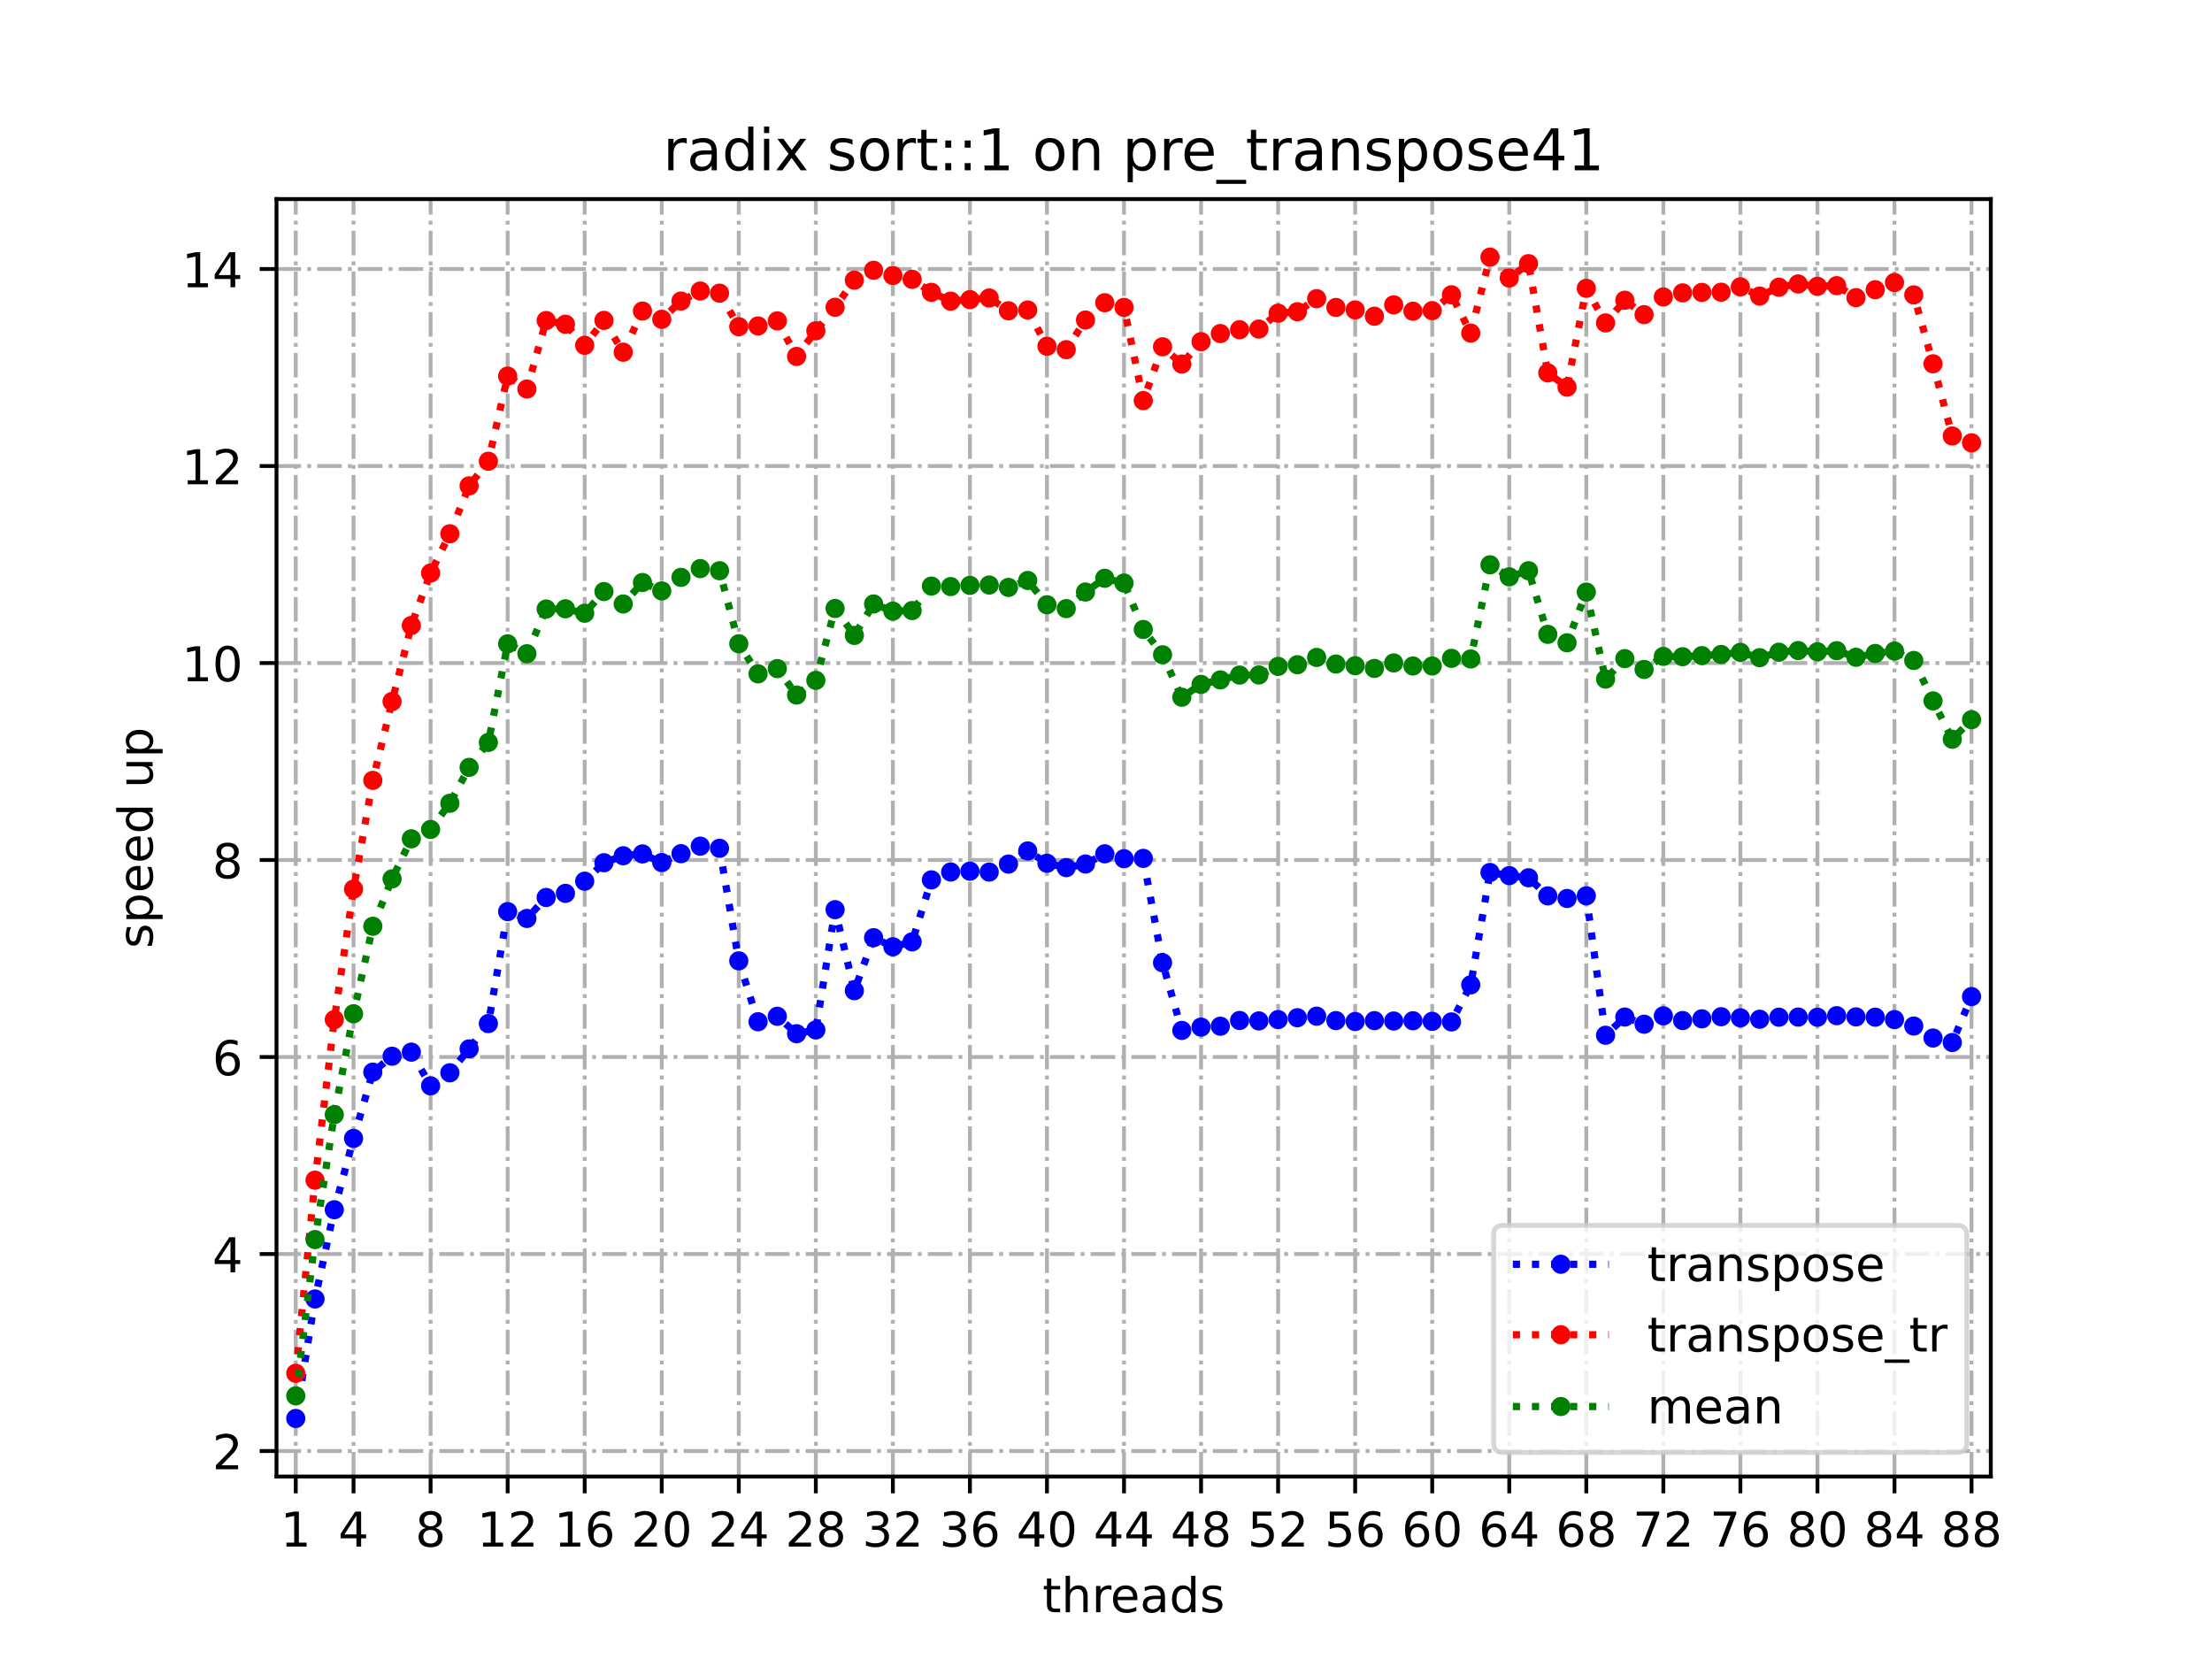 <?xml version="1.0" encoding="utf-8" standalone="no"?>
<!DOCTYPE svg PUBLIC "-//W3C//DTD SVG 1.1//EN"
  "http://www.w3.org/Graphics/SVG/1.1/DTD/svg11.dtd">
<!-- Created with matplotlib (https://matplotlib.org/) -->
<svg height="345.6pt" version="1.1" viewBox="0 0 460.8 345.6" width="460.8pt" xmlns="http://www.w3.org/2000/svg" xmlns:xlink="http://www.w3.org/1999/xlink">
 <defs>
  <style type="text/css">
*{stroke-linecap:butt;stroke-linejoin:round;}
  </style>
 </defs>
 <g id="figure_1">
  <g id="patch_1">
   <path d="M 0 345.6 
L 460.8 345.6 
L 460.8 0 
L 0 0 
z
" style="fill:#ffffff;"/>
  </g>
  <g id="axes_1">
   <g id="patch_2">
    <path d="M 57.6 307.584 
L 414.72 307.584 
L 414.72 41.472 
L 57.6 41.472 
z
" style="fill:#ffffff;"/>
   </g>
   <g id="matplotlib.axis_1">
    <g id="xtick_1">
     <g id="line2d_1">
      <path clip-path="url(#pbeecd6c5e9)" d="M 61.613 307.584 
L 61.613 41.472 
" style="fill:none;stroke:#b0b0b0;stroke-dasharray:5.12,1.28,0.8,1.28;stroke-dashoffset:0;stroke-width:0.8;"/>
     </g>
     <g id="line2d_2">
      <defs>
       <path d="M 0 0 
L 0 3.5 
" id="m2c84f16cf0" style="stroke:#000000;stroke-width:0.8;"/>
      </defs>
      <g>
       <use style="stroke:#000000;stroke-width:0.8;" x="61.613" xlink:href="#m2c84f16cf0" y="307.584"/>
      </g>
     </g>
     <g id="text_1">
      <!-- 1 -->
      <defs>
       <path d="M 12.406 8.297 
L 28.516 8.297 
L 28.516 63.922 
L 10.984 60.406 
L 10.984 69.391 
L 28.422 72.906 
L 38.281 72.906 
L 38.281 8.297 
L 54.391 8.297 
L 54.391 0 
L 12.406 0 
z
" id="DejaVuSans-49"/>
      </defs>
      <g transform="translate(58.431 322.182)scale(0.1 -0.1)">
       <use xlink:href="#DejaVuSans-49"/>
      </g>
     </g>
    </g>
    <g id="xtick_2">
     <g id="line2d_3">
      <path clip-path="url(#pbeecd6c5e9)" d="M 73.65 307.584 
L 73.65 41.472 
" style="fill:none;stroke:#b0b0b0;stroke-dasharray:5.12,1.28,0.8,1.28;stroke-dashoffset:0;stroke-width:0.8;"/>
     </g>
     <g id="line2d_4">
      <g>
       <use style="stroke:#000000;stroke-width:0.8;" x="73.65" xlink:href="#m2c84f16cf0" y="307.584"/>
      </g>
     </g>
     <g id="text_2">
      <!-- 4 -->
      <defs>
       <path d="M 37.797 64.312 
L 12.891 25.391 
L 37.797 25.391 
z
M 35.203 72.906 
L 47.609 72.906 
L 47.609 25.391 
L 58.016 25.391 
L 58.016 17.188 
L 47.609 17.188 
L 47.609 0 
L 37.797 0 
L 37.797 17.188 
L 4.891 17.188 
L 4.891 26.703 
z
" id="DejaVuSans-52"/>
      </defs>
      <g transform="translate(70.469 322.182)scale(0.1 -0.1)">
       <use xlink:href="#DejaVuSans-52"/>
      </g>
     </g>
    </g>
    <g id="xtick_3">
     <g id="line2d_5">
      <path clip-path="url(#pbeecd6c5e9)" d="M 89.701 307.584 
L 89.701 41.472 
" style="fill:none;stroke:#b0b0b0;stroke-dasharray:5.12,1.28,0.8,1.28;stroke-dashoffset:0;stroke-width:0.8;"/>
     </g>
     <g id="line2d_6">
      <g>
       <use style="stroke:#000000;stroke-width:0.8;" x="89.701" xlink:href="#m2c84f16cf0" y="307.584"/>
      </g>
     </g>
     <g id="text_3">
      <!-- 8 -->
      <defs>
       <path d="M 31.781 34.625 
Q 24.75 34.625 20.719 30.859 
Q 16.703 27.094 16.703 20.516 
Q 16.703 13.922 20.719 10.156 
Q 24.75 6.391 31.781 6.391 
Q 38.812 6.391 42.859 10.172 
Q 46.922 13.969 46.922 20.516 
Q 46.922 27.094 42.891 30.859 
Q 38.875 34.625 31.781 34.625 
z
M 21.922 38.812 
Q 15.578 40.375 12.031 44.719 
Q 8.5 49.078 8.5 55.328 
Q 8.5 64.062 14.719 69.141 
Q 20.953 74.219 31.781 74.219 
Q 42.672 74.219 48.875 69.141 
Q 55.078 64.062 55.078 55.328 
Q 55.078 49.078 51.531 44.719 
Q 48 40.375 41.703 38.812 
Q 48.828 37.156 52.797 32.312 
Q 56.781 27.484 56.781 20.516 
Q 56.781 9.906 50.312 4.234 
Q 43.844 -1.422 31.781 -1.422 
Q 19.734 -1.422 13.25 4.234 
Q 6.781 9.906 6.781 20.516 
Q 6.781 27.484 10.781 32.312 
Q 14.797 37.156 21.922 38.812 
z
M 18.312 54.391 
Q 18.312 48.734 21.844 45.562 
Q 25.391 42.391 31.781 42.391 
Q 38.141 42.391 41.719 45.562 
Q 45.312 48.734 45.312 54.391 
Q 45.312 60.062 41.719 63.234 
Q 38.141 66.406 31.781 66.406 
Q 25.391 66.406 21.844 63.234 
Q 18.312 60.062 18.312 54.391 
z
" id="DejaVuSans-56"/>
      </defs>
      <g transform="translate(86.519 322.182)scale(0.1 -0.1)">
       <use xlink:href="#DejaVuSans-56"/>
      </g>
     </g>
    </g>
    <g id="xtick_4">
     <g id="line2d_7">
      <path clip-path="url(#pbeecd6c5e9)" d="M 105.751 307.584 
L 105.751 41.472 
" style="fill:none;stroke:#b0b0b0;stroke-dasharray:5.12,1.28,0.8,1.28;stroke-dashoffset:0;stroke-width:0.8;"/>
     </g>
     <g id="line2d_8">
      <g>
       <use style="stroke:#000000;stroke-width:0.8;" x="105.751" xlink:href="#m2c84f16cf0" y="307.584"/>
      </g>
     </g>
     <g id="text_4">
      <!-- 12 -->
      <defs>
       <path d="M 19.188 8.297 
L 53.609 8.297 
L 53.609 0 
L 7.328 0 
L 7.328 8.297 
Q 12.938 14.109 22.625 23.891 
Q 32.328 33.688 34.812 36.531 
Q 39.547 41.844 41.422 45.531 
Q 43.312 49.219 43.312 52.781 
Q 43.312 58.594 39.234 62.25 
Q 35.156 65.922 28.609 65.922 
Q 23.969 65.922 18.812 64.312 
Q 13.672 62.703 7.812 59.422 
L 7.812 69.391 
Q 13.766 71.781 18.938 73 
Q 24.125 74.219 28.422 74.219 
Q 39.75 74.219 46.484 68.547 
Q 53.219 62.891 53.219 53.422 
Q 53.219 48.922 51.531 44.891 
Q 49.859 40.875 45.406 35.406 
Q 44.188 33.984 37.641 27.219 
Q 31.109 20.453 19.188 8.297 
z
" id="DejaVuSans-50"/>
      </defs>
      <g transform="translate(99.389 322.182)scale(0.1 -0.1)">
       <use xlink:href="#DejaVuSans-49"/>
       <use x="63.623" xlink:href="#DejaVuSans-50"/>
      </g>
     </g>
    </g>
    <g id="xtick_5">
     <g id="line2d_9">
      <path clip-path="url(#pbeecd6c5e9)" d="M 121.801 307.584 
L 121.801 41.472 
" style="fill:none;stroke:#b0b0b0;stroke-dasharray:5.12,1.28,0.8,1.28;stroke-dashoffset:0;stroke-width:0.8;"/>
     </g>
     <g id="line2d_10">
      <g>
       <use style="stroke:#000000;stroke-width:0.8;" x="121.801" xlink:href="#m2c84f16cf0" y="307.584"/>
      </g>
     </g>
     <g id="text_5">
      <!-- 16 -->
      <defs>
       <path d="M 33.016 40.375 
Q 26.375 40.375 22.484 35.828 
Q 18.609 31.297 18.609 23.391 
Q 18.609 15.531 22.484 10.953 
Q 26.375 6.391 33.016 6.391 
Q 39.656 6.391 43.531 10.953 
Q 47.406 15.531 47.406 23.391 
Q 47.406 31.297 43.531 35.828 
Q 39.656 40.375 33.016 40.375 
z
M 52.594 71.297 
L 52.594 62.312 
Q 48.875 64.062 45.094 64.984 
Q 41.312 65.922 37.594 65.922 
Q 27.828 65.922 22.672 59.328 
Q 17.531 52.734 16.797 39.406 
Q 19.672 43.656 24.016 45.922 
Q 28.375 48.188 33.594 48.188 
Q 44.578 48.188 50.953 41.516 
Q 57.328 34.859 57.328 23.391 
Q 57.328 12.156 50.688 5.359 
Q 44.047 -1.422 33.016 -1.422 
Q 20.359 -1.422 13.672 8.266 
Q 6.984 17.969 6.984 36.375 
Q 6.984 53.656 15.188 63.938 
Q 23.391 74.219 37.203 74.219 
Q 40.922 74.219 44.703 73.484 
Q 48.484 72.75 52.594 71.297 
z
" id="DejaVuSans-54"/>
      </defs>
      <g transform="translate(115.439 322.182)scale(0.1 -0.1)">
       <use xlink:href="#DejaVuSans-49"/>
       <use x="63.623" xlink:href="#DejaVuSans-54"/>
      </g>
     </g>
    </g>
    <g id="xtick_6">
     <g id="line2d_11">
      <path clip-path="url(#pbeecd6c5e9)" d="M 137.852 307.584 
L 137.852 41.472 
" style="fill:none;stroke:#b0b0b0;stroke-dasharray:5.12,1.28,0.8,1.28;stroke-dashoffset:0;stroke-width:0.8;"/>
     </g>
     <g id="line2d_12">
      <g>
       <use style="stroke:#000000;stroke-width:0.8;" x="137.852" xlink:href="#m2c84f16cf0" y="307.584"/>
      </g>
     </g>
     <g id="text_6">
      <!-- 20 -->
      <defs>
       <path d="M 31.781 66.406 
Q 24.172 66.406 20.328 58.906 
Q 16.5 51.422 16.5 36.375 
Q 16.5 21.391 20.328 13.891 
Q 24.172 6.391 31.781 6.391 
Q 39.453 6.391 43.281 13.891 
Q 47.125 21.391 47.125 36.375 
Q 47.125 51.422 43.281 58.906 
Q 39.453 66.406 31.781 66.406 
z
M 31.781 74.219 
Q 44.047 74.219 50.516 64.516 
Q 56.984 54.828 56.984 36.375 
Q 56.984 17.969 50.516 8.266 
Q 44.047 -1.422 31.781 -1.422 
Q 19.531 -1.422 13.062 8.266 
Q 6.594 17.969 6.594 36.375 
Q 6.594 54.828 13.062 64.516 
Q 19.531 74.219 31.781 74.219 
z
" id="DejaVuSans-48"/>
      </defs>
      <g transform="translate(131.489 322.182)scale(0.1 -0.1)">
       <use xlink:href="#DejaVuSans-50"/>
       <use x="63.623" xlink:href="#DejaVuSans-48"/>
      </g>
     </g>
    </g>
    <g id="xtick_7">
     <g id="line2d_13">
      <path clip-path="url(#pbeecd6c5e9)" d="M 153.902 307.584 
L 153.902 41.472 
" style="fill:none;stroke:#b0b0b0;stroke-dasharray:5.12,1.28,0.8,1.28;stroke-dashoffset:0;stroke-width:0.8;"/>
     </g>
     <g id="line2d_14">
      <g>
       <use style="stroke:#000000;stroke-width:0.8;" x="153.902" xlink:href="#m2c84f16cf0" y="307.584"/>
      </g>
     </g>
     <g id="text_7">
      <!-- 24 -->
      <g transform="translate(147.54 322.182)scale(0.1 -0.1)">
       <use xlink:href="#DejaVuSans-50"/>
       <use x="63.623" xlink:href="#DejaVuSans-52"/>
      </g>
     </g>
    </g>
    <g id="xtick_8">
     <g id="line2d_15">
      <path clip-path="url(#pbeecd6c5e9)" d="M 169.952 307.584 
L 169.952 41.472 
" style="fill:none;stroke:#b0b0b0;stroke-dasharray:5.12,1.28,0.8,1.28;stroke-dashoffset:0;stroke-width:0.8;"/>
     </g>
     <g id="line2d_16">
      <g>
       <use style="stroke:#000000;stroke-width:0.8;" x="169.952" xlink:href="#m2c84f16cf0" y="307.584"/>
      </g>
     </g>
     <g id="text_8">
      <!-- 28 -->
      <g transform="translate(163.59 322.182)scale(0.1 -0.1)">
       <use xlink:href="#DejaVuSans-50"/>
       <use x="63.623" xlink:href="#DejaVuSans-56"/>
      </g>
     </g>
    </g>
    <g id="xtick_9">
     <g id="line2d_17">
      <path clip-path="url(#pbeecd6c5e9)" d="M 186.003 307.584 
L 186.003 41.472 
" style="fill:none;stroke:#b0b0b0;stroke-dasharray:5.12,1.28,0.8,1.28;stroke-dashoffset:0;stroke-width:0.8;"/>
     </g>
     <g id="line2d_18">
      <g>
       <use style="stroke:#000000;stroke-width:0.8;" x="186.003" xlink:href="#m2c84f16cf0" y="307.584"/>
      </g>
     </g>
     <g id="text_9">
      <!-- 32 -->
      <defs>
       <path d="M 40.578 39.312 
Q 47.656 37.797 51.625 33 
Q 55.609 28.219 55.609 21.188 
Q 55.609 10.406 48.188 4.484 
Q 40.766 -1.422 27.094 -1.422 
Q 22.516 -1.422 17.656 -0.516 
Q 12.797 0.391 7.625 2.203 
L 7.625 11.719 
Q 11.719 9.328 16.594 8.109 
Q 21.484 6.891 26.812 6.891 
Q 36.078 6.891 40.938 10.547 
Q 45.797 14.203 45.797 21.188 
Q 45.797 27.641 41.281 31.266 
Q 36.766 34.906 28.719 34.906 
L 20.219 34.906 
L 20.219 43.016 
L 29.109 43.016 
Q 36.375 43.016 40.234 45.922 
Q 44.094 48.828 44.094 54.297 
Q 44.094 59.906 40.109 62.906 
Q 36.141 65.922 28.719 65.922 
Q 24.656 65.922 20.016 65.031 
Q 15.375 64.156 9.812 62.312 
L 9.812 71.094 
Q 15.438 72.656 20.344 73.438 
Q 25.25 74.219 29.594 74.219 
Q 40.828 74.219 47.359 69.109 
Q 53.906 64.016 53.906 55.328 
Q 53.906 49.266 50.438 45.094 
Q 46.969 40.922 40.578 39.312 
z
" id="DejaVuSans-51"/>
      </defs>
      <g transform="translate(179.64 322.182)scale(0.1 -0.1)">
       <use xlink:href="#DejaVuSans-51"/>
       <use x="63.623" xlink:href="#DejaVuSans-50"/>
      </g>
     </g>
    </g>
    <g id="xtick_10">
     <g id="line2d_19">
      <path clip-path="url(#pbeecd6c5e9)" d="M 202.053 307.584 
L 202.053 41.472 
" style="fill:none;stroke:#b0b0b0;stroke-dasharray:5.12,1.28,0.8,1.28;stroke-dashoffset:0;stroke-width:0.8;"/>
     </g>
     <g id="line2d_20">
      <g>
       <use style="stroke:#000000;stroke-width:0.8;" x="202.053" xlink:href="#m2c84f16cf0" y="307.584"/>
      </g>
     </g>
     <g id="text_10">
      <!-- 36 -->
      <g transform="translate(195.691 322.182)scale(0.1 -0.1)">
       <use xlink:href="#DejaVuSans-51"/>
       <use x="63.623" xlink:href="#DejaVuSans-54"/>
      </g>
     </g>
    </g>
    <g id="xtick_11">
     <g id="line2d_21">
      <path clip-path="url(#pbeecd6c5e9)" d="M 218.103 307.584 
L 218.103 41.472 
" style="fill:none;stroke:#b0b0b0;stroke-dasharray:5.12,1.28,0.8,1.28;stroke-dashoffset:0;stroke-width:0.8;"/>
     </g>
     <g id="line2d_22">
      <g>
       <use style="stroke:#000000;stroke-width:0.8;" x="218.103" xlink:href="#m2c84f16cf0" y="307.584"/>
      </g>
     </g>
     <g id="text_11">
      <!-- 40 -->
      <g transform="translate(211.741 322.182)scale(0.1 -0.1)">
       <use xlink:href="#DejaVuSans-52"/>
       <use x="63.623" xlink:href="#DejaVuSans-48"/>
      </g>
     </g>
    </g>
    <g id="xtick_12">
     <g id="line2d_23">
      <path clip-path="url(#pbeecd6c5e9)" d="M 234.154 307.584 
L 234.154 41.472 
" style="fill:none;stroke:#b0b0b0;stroke-dasharray:5.12,1.28,0.8,1.28;stroke-dashoffset:0;stroke-width:0.8;"/>
     </g>
     <g id="line2d_24">
      <g>
       <use style="stroke:#000000;stroke-width:0.8;" x="234.154" xlink:href="#m2c84f16cf0" y="307.584"/>
      </g>
     </g>
     <g id="text_12">
      <!-- 44 -->
      <g transform="translate(227.791 322.182)scale(0.1 -0.1)">
       <use xlink:href="#DejaVuSans-52"/>
       <use x="63.623" xlink:href="#DejaVuSans-52"/>
      </g>
     </g>
    </g>
    <g id="xtick_13">
     <g id="line2d_25">
      <path clip-path="url(#pbeecd6c5e9)" d="M 250.204 307.584 
L 250.204 41.472 
" style="fill:none;stroke:#b0b0b0;stroke-dasharray:5.12,1.28,0.8,1.28;stroke-dashoffset:0;stroke-width:0.8;"/>
     </g>
     <g id="line2d_26">
      <g>
       <use style="stroke:#000000;stroke-width:0.8;" x="250.204" xlink:href="#m2c84f16cf0" y="307.584"/>
      </g>
     </g>
     <g id="text_13">
      <!-- 48 -->
      <g transform="translate(243.842 322.182)scale(0.1 -0.1)">
       <use xlink:href="#DejaVuSans-52"/>
       <use x="63.623" xlink:href="#DejaVuSans-56"/>
      </g>
     </g>
    </g>
    <g id="xtick_14">
     <g id="line2d_27">
      <path clip-path="url(#pbeecd6c5e9)" d="M 266.254 307.584 
L 266.254 41.472 
" style="fill:none;stroke:#b0b0b0;stroke-dasharray:5.12,1.28,0.8,1.28;stroke-dashoffset:0;stroke-width:0.8;"/>
     </g>
     <g id="line2d_28">
      <g>
       <use style="stroke:#000000;stroke-width:0.8;" x="266.254" xlink:href="#m2c84f16cf0" y="307.584"/>
      </g>
     </g>
     <g id="text_14">
      <!-- 52 -->
      <defs>
       <path d="M 10.797 72.906 
L 49.516 72.906 
L 49.516 64.594 
L 19.828 64.594 
L 19.828 46.734 
Q 21.969 47.469 24.109 47.828 
Q 26.266 48.188 28.422 48.188 
Q 40.625 48.188 47.75 41.5 
Q 54.891 34.812 54.891 23.391 
Q 54.891 11.625 47.562 5.094 
Q 40.234 -1.422 26.906 -1.422 
Q 22.312 -1.422 17.547 -0.641 
Q 12.797 0.141 7.719 1.703 
L 7.719 11.625 
Q 12.109 9.234 16.797 8.062 
Q 21.484 6.891 26.703 6.891 
Q 35.156 6.891 40.078 11.328 
Q 45.016 15.766 45.016 23.391 
Q 45.016 31 40.078 35.438 
Q 35.156 39.891 26.703 39.891 
Q 22.75 39.891 18.812 39.016 
Q 14.891 38.141 10.797 36.281 
z
" id="DejaVuSans-53"/>
      </defs>
      <g transform="translate(259.892 322.182)scale(0.1 -0.1)">
       <use xlink:href="#DejaVuSans-53"/>
       <use x="63.623" xlink:href="#DejaVuSans-50"/>
      </g>
     </g>
    </g>
    <g id="xtick_15">
     <g id="line2d_29">
      <path clip-path="url(#pbeecd6c5e9)" d="M 282.305 307.584 
L 282.305 41.472 
" style="fill:none;stroke:#b0b0b0;stroke-dasharray:5.12,1.28,0.8,1.28;stroke-dashoffset:0;stroke-width:0.8;"/>
     </g>
     <g id="line2d_30">
      <g>
       <use style="stroke:#000000;stroke-width:0.8;" x="282.305" xlink:href="#m2c84f16cf0" y="307.584"/>
      </g>
     </g>
     <g id="text_15">
      <!-- 56 -->
      <g transform="translate(275.942 322.182)scale(0.1 -0.1)">
       <use xlink:href="#DejaVuSans-53"/>
       <use x="63.623" xlink:href="#DejaVuSans-54"/>
      </g>
     </g>
    </g>
    <g id="xtick_16">
     <g id="line2d_31">
      <path clip-path="url(#pbeecd6c5e9)" d="M 298.355 307.584 
L 298.355 41.472 
" style="fill:none;stroke:#b0b0b0;stroke-dasharray:5.12,1.28,0.8,1.28;stroke-dashoffset:0;stroke-width:0.8;"/>
     </g>
     <g id="line2d_32">
      <g>
       <use style="stroke:#000000;stroke-width:0.8;" x="298.355" xlink:href="#m2c84f16cf0" y="307.584"/>
      </g>
     </g>
     <g id="text_16">
      <!-- 60 -->
      <g transform="translate(291.993 322.182)scale(0.1 -0.1)">
       <use xlink:href="#DejaVuSans-54"/>
       <use x="63.623" xlink:href="#DejaVuSans-48"/>
      </g>
     </g>
    </g>
    <g id="xtick_17">
     <g id="line2d_33">
      <path clip-path="url(#pbeecd6c5e9)" d="M 314.405 307.584 
L 314.405 41.472 
" style="fill:none;stroke:#b0b0b0;stroke-dasharray:5.12,1.28,0.8,1.28;stroke-dashoffset:0;stroke-width:0.8;"/>
     </g>
     <g id="line2d_34">
      <g>
       <use style="stroke:#000000;stroke-width:0.8;" x="314.405" xlink:href="#m2c84f16cf0" y="307.584"/>
      </g>
     </g>
     <g id="text_17">
      <!-- 64 -->
      <g transform="translate(308.043 322.182)scale(0.1 -0.1)">
       <use xlink:href="#DejaVuSans-54"/>
       <use x="63.623" xlink:href="#DejaVuSans-52"/>
      </g>
     </g>
    </g>
    <g id="xtick_18">
     <g id="line2d_35">
      <path clip-path="url(#pbeecd6c5e9)" d="M 330.456 307.584 
L 330.456 41.472 
" style="fill:none;stroke:#b0b0b0;stroke-dasharray:5.12,1.28,0.8,1.28;stroke-dashoffset:0;stroke-width:0.8;"/>
     </g>
     <g id="line2d_36">
      <g>
       <use style="stroke:#000000;stroke-width:0.8;" x="330.456" xlink:href="#m2c84f16cf0" y="307.584"/>
      </g>
     </g>
     <g id="text_18">
      <!-- 68 -->
      <g transform="translate(324.093 322.182)scale(0.1 -0.1)">
       <use xlink:href="#DejaVuSans-54"/>
       <use x="63.623" xlink:href="#DejaVuSans-56"/>
      </g>
     </g>
    </g>
    <g id="xtick_19">
     <g id="line2d_37">
      <path clip-path="url(#pbeecd6c5e9)" d="M 346.506 307.584 
L 346.506 41.472 
" style="fill:none;stroke:#b0b0b0;stroke-dasharray:5.12,1.28,0.8,1.28;stroke-dashoffset:0;stroke-width:0.8;"/>
     </g>
     <g id="line2d_38">
      <g>
       <use style="stroke:#000000;stroke-width:0.8;" x="346.506" xlink:href="#m2c84f16cf0" y="307.584"/>
      </g>
     </g>
     <g id="text_19">
      <!-- 72 -->
      <defs>
       <path d="M 8.203 72.906 
L 55.078 72.906 
L 55.078 68.703 
L 28.609 0 
L 18.312 0 
L 43.219 64.594 
L 8.203 64.594 
z
" id="DejaVuSans-55"/>
      </defs>
      <g transform="translate(340.144 322.182)scale(0.1 -0.1)">
       <use xlink:href="#DejaVuSans-55"/>
       <use x="63.623" xlink:href="#DejaVuSans-50"/>
      </g>
     </g>
    </g>
    <g id="xtick_20">
     <g id="line2d_39">
      <path clip-path="url(#pbeecd6c5e9)" d="M 362.556 307.584 
L 362.556 41.472 
" style="fill:none;stroke:#b0b0b0;stroke-dasharray:5.12,1.28,0.8,1.28;stroke-dashoffset:0;stroke-width:0.8;"/>
     </g>
     <g id="line2d_40">
      <g>
       <use style="stroke:#000000;stroke-width:0.8;" x="362.556" xlink:href="#m2c84f16cf0" y="307.584"/>
      </g>
     </g>
     <g id="text_20">
      <!-- 76 -->
      <g transform="translate(356.194 322.182)scale(0.1 -0.1)">
       <use xlink:href="#DejaVuSans-55"/>
       <use x="63.623" xlink:href="#DejaVuSans-54"/>
      </g>
     </g>
    </g>
    <g id="xtick_21">
     <g id="line2d_41">
      <path clip-path="url(#pbeecd6c5e9)" d="M 378.607 307.584 
L 378.607 41.472 
" style="fill:none;stroke:#b0b0b0;stroke-dasharray:5.12,1.28,0.8,1.28;stroke-dashoffset:0;stroke-width:0.8;"/>
     </g>
     <g id="line2d_42">
      <g>
       <use style="stroke:#000000;stroke-width:0.8;" x="378.607" xlink:href="#m2c84f16cf0" y="307.584"/>
      </g>
     </g>
     <g id="text_21">
      <!-- 80 -->
      <g transform="translate(372.244 322.182)scale(0.1 -0.1)">
       <use xlink:href="#DejaVuSans-56"/>
       <use x="63.623" xlink:href="#DejaVuSans-48"/>
      </g>
     </g>
    </g>
    <g id="xtick_22">
     <g id="line2d_43">
      <path clip-path="url(#pbeecd6c5e9)" d="M 394.657 307.584 
L 394.657 41.472 
" style="fill:none;stroke:#b0b0b0;stroke-dasharray:5.12,1.28,0.8,1.28;stroke-dashoffset:0;stroke-width:0.8;"/>
     </g>
     <g id="line2d_44">
      <g>
       <use style="stroke:#000000;stroke-width:0.8;" x="394.657" xlink:href="#m2c84f16cf0" y="307.584"/>
      </g>
     </g>
     <g id="text_22">
      <!-- 84 -->
      <g transform="translate(388.295 322.182)scale(0.1 -0.1)">
       <use xlink:href="#DejaVuSans-56"/>
       <use x="63.623" xlink:href="#DejaVuSans-52"/>
      </g>
     </g>
    </g>
    <g id="xtick_23">
     <g id="line2d_45">
      <path clip-path="url(#pbeecd6c5e9)" d="M 410.707 307.584 
L 410.707 41.472 
" style="fill:none;stroke:#b0b0b0;stroke-dasharray:5.12,1.28,0.8,1.28;stroke-dashoffset:0;stroke-width:0.8;"/>
     </g>
     <g id="line2d_46">
      <g>
       <use style="stroke:#000000;stroke-width:0.8;" x="410.707" xlink:href="#m2c84f16cf0" y="307.584"/>
      </g>
     </g>
     <g id="text_23">
      <!-- 88 -->
      <g transform="translate(404.345 322.182)scale(0.1 -0.1)">
       <use xlink:href="#DejaVuSans-56"/>
       <use x="63.623" xlink:href="#DejaVuSans-56"/>
      </g>
     </g>
    </g>
    <g id="text_24">
     <!-- threads -->
     <defs>
      <path d="M 18.312 70.219 
L 18.312 54.688 
L 36.812 54.688 
L 36.812 47.703 
L 18.312 47.703 
L 18.312 18.016 
Q 18.312 11.328 20.141 9.422 
Q 21.969 7.516 27.594 7.516 
L 36.812 7.516 
L 36.812 0 
L 27.594 0 
Q 17.188 0 13.234 3.875 
Q 9.281 7.766 9.281 18.016 
L 9.281 47.703 
L 2.688 47.703 
L 2.688 54.688 
L 9.281 54.688 
L 9.281 70.219 
z
" id="DejaVuSans-116"/>
      <path d="M 54.891 33.016 
L 54.891 0 
L 45.906 0 
L 45.906 32.719 
Q 45.906 40.484 42.875 44.328 
Q 39.844 48.188 33.797 48.188 
Q 26.516 48.188 22.312 43.547 
Q 18.109 38.922 18.109 30.906 
L 18.109 0 
L 9.078 0 
L 9.078 75.984 
L 18.109 75.984 
L 18.109 46.188 
Q 21.344 51.125 25.703 53.562 
Q 30.078 56 35.797 56 
Q 45.219 56 50.047 50.172 
Q 54.891 44.344 54.891 33.016 
z
" id="DejaVuSans-104"/>
      <path d="M 41.109 46.297 
Q 39.594 47.172 37.812 47.578 
Q 36.031 48 33.891 48 
Q 26.266 48 22.188 43.047 
Q 18.109 38.094 18.109 28.812 
L 18.109 0 
L 9.078 0 
L 9.078 54.688 
L 18.109 54.688 
L 18.109 46.188 
Q 20.953 51.172 25.484 53.578 
Q 30.031 56 36.531 56 
Q 37.453 56 38.578 55.875 
Q 39.703 55.766 41.062 55.516 
z
" id="DejaVuSans-114"/>
      <path d="M 56.203 29.594 
L 56.203 25.203 
L 14.891 25.203 
Q 15.484 15.922 20.484 11.062 
Q 25.484 6.203 34.422 6.203 
Q 39.594 6.203 44.453 7.469 
Q 49.312 8.734 54.109 11.281 
L 54.109 2.781 
Q 49.266 0.734 44.188 -0.344 
Q 39.109 -1.422 33.891 -1.422 
Q 20.797 -1.422 13.156 6.188 
Q 5.516 13.812 5.516 26.812 
Q 5.516 40.234 12.766 48.109 
Q 20.016 56 32.328 56 
Q 43.359 56 49.781 48.891 
Q 56.203 41.797 56.203 29.594 
z
M 47.219 32.234 
Q 47.125 39.594 43.094 43.984 
Q 39.062 48.391 32.422 48.391 
Q 24.906 48.391 20.391 44.141 
Q 15.875 39.891 15.188 32.172 
z
" id="DejaVuSans-101"/>
      <path d="M 34.281 27.484 
Q 23.391 27.484 19.188 25 
Q 14.984 22.516 14.984 16.5 
Q 14.984 11.719 18.141 8.906 
Q 21.297 6.109 26.703 6.109 
Q 34.188 6.109 38.703 11.406 
Q 43.219 16.703 43.219 25.484 
L 43.219 27.484 
z
M 52.203 31.203 
L 52.203 0 
L 43.219 0 
L 43.219 8.297 
Q 40.141 3.328 35.547 0.953 
Q 30.953 -1.422 24.312 -1.422 
Q 15.922 -1.422 10.953 3.297 
Q 6 8.016 6 15.922 
Q 6 25.141 12.172 29.828 
Q 18.359 34.516 30.609 34.516 
L 43.219 34.516 
L 43.219 35.406 
Q 43.219 41.609 39.141 45 
Q 35.062 48.391 27.688 48.391 
Q 23 48.391 18.547 47.266 
Q 14.109 46.141 10.016 43.891 
L 10.016 52.203 
Q 14.938 54.109 19.578 55.047 
Q 24.219 56 28.609 56 
Q 40.484 56 46.344 49.844 
Q 52.203 43.703 52.203 31.203 
z
" id="DejaVuSans-97"/>
      <path d="M 45.406 46.391 
L 45.406 75.984 
L 54.391 75.984 
L 54.391 0 
L 45.406 0 
L 45.406 8.203 
Q 42.578 3.328 38.25 0.953 
Q 33.938 -1.422 27.875 -1.422 
Q 17.969 -1.422 11.734 6.484 
Q 5.516 14.406 5.516 27.297 
Q 5.516 40.188 11.734 48.094 
Q 17.969 56 27.875 56 
Q 33.938 56 38.25 53.625 
Q 42.578 51.266 45.406 46.391 
z
M 14.797 27.297 
Q 14.797 17.391 18.875 11.75 
Q 22.953 6.109 30.078 6.109 
Q 37.203 6.109 41.297 11.75 
Q 45.406 17.391 45.406 27.297 
Q 45.406 37.203 41.297 42.844 
Q 37.203 48.484 30.078 48.484 
Q 22.953 48.484 18.875 42.844 
Q 14.797 37.203 14.797 27.297 
z
" id="DejaVuSans-100"/>
      <path d="M 44.281 53.078 
L 44.281 44.578 
Q 40.484 46.531 36.375 47.5 
Q 32.281 48.484 27.875 48.484 
Q 21.188 48.484 17.844 46.438 
Q 14.5 44.391 14.5 40.281 
Q 14.5 37.156 16.891 35.375 
Q 19.281 33.594 26.516 31.984 
L 29.594 31.297 
Q 39.156 29.25 43.188 25.516 
Q 47.219 21.781 47.219 15.094 
Q 47.219 7.469 41.188 3.016 
Q 35.156 -1.422 24.609 -1.422 
Q 20.219 -1.422 15.453 -0.562 
Q 10.688 0.297 5.422 2 
L 5.422 11.281 
Q 10.406 8.688 15.234 7.391 
Q 20.062 6.109 24.812 6.109 
Q 31.156 6.109 34.562 8.281 
Q 37.984 10.453 37.984 14.406 
Q 37.984 18.062 35.516 20.016 
Q 33.062 21.969 24.703 23.781 
L 21.578 24.516 
Q 13.234 26.266 9.516 29.906 
Q 5.812 33.547 5.812 39.891 
Q 5.812 47.609 11.281 51.797 
Q 16.75 56 26.812 56 
Q 31.781 56 36.172 55.266 
Q 40.578 54.547 44.281 53.078 
z
" id="DejaVuSans-115"/>
     </defs>
     <g transform="translate(217.169 335.861)scale(0.1 -0.1)">
      <use xlink:href="#DejaVuSans-116"/>
      <use x="39.209" xlink:href="#DejaVuSans-104"/>
      <use x="102.588" xlink:href="#DejaVuSans-114"/>
      <use x="141.451" xlink:href="#DejaVuSans-101"/>
      <use x="202.975" xlink:href="#DejaVuSans-97"/>
      <use x="264.254" xlink:href="#DejaVuSans-100"/>
      <use x="327.73" xlink:href="#DejaVuSans-115"/>
     </g>
    </g>
   </g>
   <g id="matplotlib.axis_2">
    <g id="ytick_1">
     <g id="line2d_47">
      <path clip-path="url(#pbeecd6c5e9)" d="M 57.6 302.273 
L 414.72 302.273 
" style="fill:none;stroke:#b0b0b0;stroke-dasharray:5.12,1.28,0.8,1.28;stroke-dashoffset:0;stroke-width:0.8;"/>
     </g>
     <g id="line2d_48">
      <defs>
       <path d="M 0 0 
L -3.5 0 
" id="m3dab16cac2" style="stroke:#000000;stroke-width:0.8;"/>
      </defs>
      <g>
       <use style="stroke:#000000;stroke-width:0.8;" x="57.6" xlink:href="#m3dab16cac2" y="302.273"/>
      </g>
     </g>
     <g id="text_25">
      <!-- 2 -->
      <g transform="translate(44.237 306.072)scale(0.1 -0.1)">
       <use xlink:href="#DejaVuSans-50"/>
      </g>
     </g>
    </g>
    <g id="ytick_2">
     <g id="line2d_49">
      <path clip-path="url(#pbeecd6c5e9)" d="M 57.6 261.234 
L 414.72 261.234 
" style="fill:none;stroke:#b0b0b0;stroke-dasharray:5.12,1.28,0.8,1.28;stroke-dashoffset:0;stroke-width:0.8;"/>
     </g>
     <g id="line2d_50">
      <g>
       <use style="stroke:#000000;stroke-width:0.8;" x="57.6" xlink:href="#m3dab16cac2" y="261.234"/>
      </g>
     </g>
     <g id="text_26">
      <!-- 4 -->
      <g transform="translate(44.237 265.034)scale(0.1 -0.1)">
       <use xlink:href="#DejaVuSans-52"/>
      </g>
     </g>
    </g>
    <g id="ytick_3">
     <g id="line2d_51">
      <path clip-path="url(#pbeecd6c5e9)" d="M 57.6 220.196 
L 414.72 220.196 
" style="fill:none;stroke:#b0b0b0;stroke-dasharray:5.12,1.28,0.8,1.28;stroke-dashoffset:0;stroke-width:0.8;"/>
     </g>
     <g id="line2d_52">
      <g>
       <use style="stroke:#000000;stroke-width:0.8;" x="57.6" xlink:href="#m3dab16cac2" y="220.196"/>
      </g>
     </g>
     <g id="text_27">
      <!-- 6 -->
      <g transform="translate(44.237 223.995)scale(0.1 -0.1)">
       <use xlink:href="#DejaVuSans-54"/>
      </g>
     </g>
    </g>
    <g id="ytick_4">
     <g id="line2d_53">
      <path clip-path="url(#pbeecd6c5e9)" d="M 57.6 179.157 
L 414.72 179.157 
" style="fill:none;stroke:#b0b0b0;stroke-dasharray:5.12,1.28,0.8,1.28;stroke-dashoffset:0;stroke-width:0.8;"/>
     </g>
     <g id="line2d_54">
      <g>
       <use style="stroke:#000000;stroke-width:0.8;" x="57.6" xlink:href="#m3dab16cac2" y="179.157"/>
      </g>
     </g>
     <g id="text_28">
      <!-- 8 -->
      <g transform="translate(44.237 182.956)scale(0.1 -0.1)">
       <use xlink:href="#DejaVuSans-56"/>
      </g>
     </g>
    </g>
    <g id="ytick_5">
     <g id="line2d_55">
      <path clip-path="url(#pbeecd6c5e9)" d="M 57.6 138.118 
L 414.72 138.118 
" style="fill:none;stroke:#b0b0b0;stroke-dasharray:5.12,1.28,0.8,1.28;stroke-dashoffset:0;stroke-width:0.8;"/>
     </g>
     <g id="line2d_56">
      <g>
       <use style="stroke:#000000;stroke-width:0.8;" x="57.6" xlink:href="#m3dab16cac2" y="138.118"/>
      </g>
     </g>
     <g id="text_29">
      <!-- 10 -->
      <g transform="translate(37.875 141.918)scale(0.1 -0.1)">
       <use xlink:href="#DejaVuSans-49"/>
       <use x="63.623" xlink:href="#DejaVuSans-48"/>
      </g>
     </g>
    </g>
    <g id="ytick_6">
     <g id="line2d_57">
      <path clip-path="url(#pbeecd6c5e9)" d="M 57.6 97.08 
L 414.72 97.08 
" style="fill:none;stroke:#b0b0b0;stroke-dasharray:5.12,1.28,0.8,1.28;stroke-dashoffset:0;stroke-width:0.8;"/>
     </g>
     <g id="line2d_58">
      <g>
       <use style="stroke:#000000;stroke-width:0.8;" x="57.6" xlink:href="#m3dab16cac2" y="97.08"/>
      </g>
     </g>
     <g id="text_30">
      <!-- 12 -->
      <g transform="translate(37.875 100.879)scale(0.1 -0.1)">
       <use xlink:href="#DejaVuSans-49"/>
       <use x="63.623" xlink:href="#DejaVuSans-50"/>
      </g>
     </g>
    </g>
    <g id="ytick_7">
     <g id="line2d_59">
      <path clip-path="url(#pbeecd6c5e9)" d="M 57.6 56.041 
L 414.72 56.041 
" style="fill:none;stroke:#b0b0b0;stroke-dasharray:5.12,1.28,0.8,1.28;stroke-dashoffset:0;stroke-width:0.8;"/>
     </g>
     <g id="line2d_60">
      <g>
       <use style="stroke:#000000;stroke-width:0.8;" x="57.6" xlink:href="#m3dab16cac2" y="56.041"/>
      </g>
     </g>
     <g id="text_31">
      <!-- 14 -->
      <g transform="translate(37.875 59.84)scale(0.1 -0.1)">
       <use xlink:href="#DejaVuSans-49"/>
       <use x="63.623" xlink:href="#DejaVuSans-52"/>
      </g>
     </g>
    </g>
    <g id="text_32">
     <!-- speed up -->
     <defs>
      <path d="M 18.109 8.203 
L 18.109 -20.797 
L 9.078 -20.797 
L 9.078 54.688 
L 18.109 54.688 
L 18.109 46.391 
Q 20.953 51.266 25.266 53.625 
Q 29.594 56 35.594 56 
Q 45.562 56 51.781 48.094 
Q 58.016 40.188 58.016 27.297 
Q 58.016 14.406 51.781 6.484 
Q 45.562 -1.422 35.594 -1.422 
Q 29.594 -1.422 25.266 0.953 
Q 20.953 3.328 18.109 8.203 
z
M 48.688 27.297 
Q 48.688 37.203 44.609 42.844 
Q 40.531 48.484 33.406 48.484 
Q 26.266 48.484 22.188 42.844 
Q 18.109 37.203 18.109 27.297 
Q 18.109 17.391 22.188 11.75 
Q 26.266 6.109 33.406 6.109 
Q 40.531 6.109 44.609 11.75 
Q 48.688 17.391 48.688 27.297 
z
" id="DejaVuSans-112"/>
      <path id="DejaVuSans-32"/>
      <path d="M 8.5 21.578 
L 8.5 54.688 
L 17.484 54.688 
L 17.484 21.922 
Q 17.484 14.156 20.5 10.266 
Q 23.531 6.391 29.594 6.391 
Q 36.859 6.391 41.078 11.031 
Q 45.312 15.672 45.312 23.688 
L 45.312 54.688 
L 54.297 54.688 
L 54.297 0 
L 45.312 0 
L 45.312 8.406 
Q 42.047 3.422 37.719 1 
Q 33.406 -1.422 27.688 -1.422 
Q 18.266 -1.422 13.375 4.438 
Q 8.5 10.297 8.5 21.578 
z
M 31.109 56 
z
" id="DejaVuSans-117"/>
     </defs>
     <g transform="translate(31.795 197.566)rotate(-90)scale(0.1 -0.1)">
      <use xlink:href="#DejaVuSans-115"/>
      <use x="52.1" xlink:href="#DejaVuSans-112"/>
      <use x="115.576" xlink:href="#DejaVuSans-101"/>
      <use x="177.1" xlink:href="#DejaVuSans-101"/>
      <use x="238.623" xlink:href="#DejaVuSans-100"/>
      <use x="302.1" xlink:href="#DejaVuSans-32"/>
      <use x="333.887" xlink:href="#DejaVuSans-117"/>
      <use x="397.266" xlink:href="#DejaVuSans-112"/>
     </g>
    </g>
   </g>
   <g id="line2d_61">
    <path clip-path="url(#pbeecd6c5e9)" d="M 61.613 295.488 
L 65.625 270.601 
L 69.638 252.008 
L 73.65 237.154 
L 77.663 223.347 
L 81.676 220.032 
L 85.688 219.179 
L 89.701 226.206 
L 93.713 223.477 
L 97.726 218.506 
L 101.738 213.225 
L 105.751 189.902 
L 109.764 191.327 
L 113.776 186.965 
L 117.789 186.102 
L 121.801 183.569 
L 125.814 179.723 
L 129.827 178.271 
L 133.839 177.891 
L 137.852 179.687 
L 141.864 177.837 
L 145.877 176.267 
L 149.889 176.713 
L 153.902 200.162 
L 157.915 212.849 
L 161.927 211.712 
L 165.94 215.341 
L 169.952 214.551 
L 173.965 189.498 
L 177.978 206.379 
L 181.99 195.337 
L 186.003 197.236 
L 190.015 196.203 
L 194.028 183.293 
L 198.04 181.654 
L 202.053 181.482 
L 206.066 181.67 
L 210.078 180.003 
L 214.091 177.265 
L 218.103 179.833 
L 222.116 180.737 
L 226.129 179.989 
L 230.141 177.865 
L 234.154 178.884 
L 238.166 178.816 
L 242.179 200.558 
L 246.191 214.655 
L 250.204 213.966 
L 254.217 213.78 
L 258.229 212.581 
L 262.242 212.674 
L 266.254 212.4 
L 270.267 212.009 
L 274.28 211.691 
L 278.292 212.609 
L 282.305 212.8 
L 286.317 212.618 
L 290.33 212.695 
L 294.342 212.643 
L 298.355 212.765 
L 302.368 212.884 
L 306.38 205.16 
L 310.393 181.752 
L 314.405 182.41 
L 318.418 182.858 
L 322.431 186.624 
L 326.443 187.169 
L 330.456 186.617 
L 334.468 215.661 
L 338.481 211.871 
L 342.493 213.366 
L 346.506 211.619 
L 350.519 212.597 
L 354.531 212.242 
L 358.544 211.802 
L 362.556 212.029 
L 366.569 212.326 
L 370.582 211.903 
L 374.594 211.877 
L 378.607 211.91 
L 382.619 211.586 
L 386.632 211.838 
L 390.644 211.898 
L 394.657 212.4 
L 398.67 213.744 
L 402.682 216.238 
L 406.695 217.173 
L 410.707 207.608 
" style="fill:none;stroke:#0000ff;stroke-dasharray:1.5,2.475;stroke-dashoffset:0;stroke-width:1.5;"/>
    <defs>
     <path d="M 0 1.5 
C 0.398 1.5 0.779 1.342 1.061 1.061 
C 1.342 0.779 1.5 0.398 1.5 0 
C 1.5 -0.398 1.342 -0.779 1.061 -1.061 
C 0.779 -1.342 0.398 -1.5 0 -1.5 
C -0.398 -1.5 -0.779 -1.342 -1.061 -1.061 
C -1.342 -0.779 -1.5 -0.398 -1.5 0 
C -1.5 0.398 -1.342 0.779 -1.061 1.061 
C -0.779 1.342 -0.398 1.5 0 1.5 
z
" id="me78afc190d" style="stroke:#0000ff;"/>
    </defs>
    <g clip-path="url(#pbeecd6c5e9)">
     <use style="fill:#0000ff;stroke:#0000ff;" x="61.613" xlink:href="#me78afc190d" y="295.488"/>
     <use style="fill:#0000ff;stroke:#0000ff;" x="65.625" xlink:href="#me78afc190d" y="270.601"/>
     <use style="fill:#0000ff;stroke:#0000ff;" x="69.638" xlink:href="#me78afc190d" y="252.008"/>
     <use style="fill:#0000ff;stroke:#0000ff;" x="73.65" xlink:href="#me78afc190d" y="237.154"/>
     <use style="fill:#0000ff;stroke:#0000ff;" x="77.663" xlink:href="#me78afc190d" y="223.347"/>
     <use style="fill:#0000ff;stroke:#0000ff;" x="81.676" xlink:href="#me78afc190d" y="220.032"/>
     <use style="fill:#0000ff;stroke:#0000ff;" x="85.688" xlink:href="#me78afc190d" y="219.179"/>
     <use style="fill:#0000ff;stroke:#0000ff;" x="89.701" xlink:href="#me78afc190d" y="226.206"/>
     <use style="fill:#0000ff;stroke:#0000ff;" x="93.713" xlink:href="#me78afc190d" y="223.477"/>
     <use style="fill:#0000ff;stroke:#0000ff;" x="97.726" xlink:href="#me78afc190d" y="218.506"/>
     <use style="fill:#0000ff;stroke:#0000ff;" x="101.738" xlink:href="#me78afc190d" y="213.225"/>
     <use style="fill:#0000ff;stroke:#0000ff;" x="105.751" xlink:href="#me78afc190d" y="189.902"/>
     <use style="fill:#0000ff;stroke:#0000ff;" x="109.764" xlink:href="#me78afc190d" y="191.327"/>
     <use style="fill:#0000ff;stroke:#0000ff;" x="113.776" xlink:href="#me78afc190d" y="186.965"/>
     <use style="fill:#0000ff;stroke:#0000ff;" x="117.789" xlink:href="#me78afc190d" y="186.102"/>
     <use style="fill:#0000ff;stroke:#0000ff;" x="121.801" xlink:href="#me78afc190d" y="183.569"/>
     <use style="fill:#0000ff;stroke:#0000ff;" x="125.814" xlink:href="#me78afc190d" y="179.723"/>
     <use style="fill:#0000ff;stroke:#0000ff;" x="129.827" xlink:href="#me78afc190d" y="178.271"/>
     <use style="fill:#0000ff;stroke:#0000ff;" x="133.839" xlink:href="#me78afc190d" y="177.891"/>
     <use style="fill:#0000ff;stroke:#0000ff;" x="137.852" xlink:href="#me78afc190d" y="179.687"/>
     <use style="fill:#0000ff;stroke:#0000ff;" x="141.864" xlink:href="#me78afc190d" y="177.837"/>
     <use style="fill:#0000ff;stroke:#0000ff;" x="145.877" xlink:href="#me78afc190d" y="176.267"/>
     <use style="fill:#0000ff;stroke:#0000ff;" x="149.889" xlink:href="#me78afc190d" y="176.713"/>
     <use style="fill:#0000ff;stroke:#0000ff;" x="153.902" xlink:href="#me78afc190d" y="200.162"/>
     <use style="fill:#0000ff;stroke:#0000ff;" x="157.915" xlink:href="#me78afc190d" y="212.849"/>
     <use style="fill:#0000ff;stroke:#0000ff;" x="161.927" xlink:href="#me78afc190d" y="211.712"/>
     <use style="fill:#0000ff;stroke:#0000ff;" x="165.94" xlink:href="#me78afc190d" y="215.341"/>
     <use style="fill:#0000ff;stroke:#0000ff;" x="169.952" xlink:href="#me78afc190d" y="214.551"/>
     <use style="fill:#0000ff;stroke:#0000ff;" x="173.965" xlink:href="#me78afc190d" y="189.498"/>
     <use style="fill:#0000ff;stroke:#0000ff;" x="177.978" xlink:href="#me78afc190d" y="206.379"/>
     <use style="fill:#0000ff;stroke:#0000ff;" x="181.99" xlink:href="#me78afc190d" y="195.337"/>
     <use style="fill:#0000ff;stroke:#0000ff;" x="186.003" xlink:href="#me78afc190d" y="197.236"/>
     <use style="fill:#0000ff;stroke:#0000ff;" x="190.015" xlink:href="#me78afc190d" y="196.203"/>
     <use style="fill:#0000ff;stroke:#0000ff;" x="194.028" xlink:href="#me78afc190d" y="183.293"/>
     <use style="fill:#0000ff;stroke:#0000ff;" x="198.04" xlink:href="#me78afc190d" y="181.654"/>
     <use style="fill:#0000ff;stroke:#0000ff;" x="202.053" xlink:href="#me78afc190d" y="181.482"/>
     <use style="fill:#0000ff;stroke:#0000ff;" x="206.066" xlink:href="#me78afc190d" y="181.67"/>
     <use style="fill:#0000ff;stroke:#0000ff;" x="210.078" xlink:href="#me78afc190d" y="180.003"/>
     <use style="fill:#0000ff;stroke:#0000ff;" x="214.091" xlink:href="#me78afc190d" y="177.265"/>
     <use style="fill:#0000ff;stroke:#0000ff;" x="218.103" xlink:href="#me78afc190d" y="179.833"/>
     <use style="fill:#0000ff;stroke:#0000ff;" x="222.116" xlink:href="#me78afc190d" y="180.737"/>
     <use style="fill:#0000ff;stroke:#0000ff;" x="226.129" xlink:href="#me78afc190d" y="179.989"/>
     <use style="fill:#0000ff;stroke:#0000ff;" x="230.141" xlink:href="#me78afc190d" y="177.865"/>
     <use style="fill:#0000ff;stroke:#0000ff;" x="234.154" xlink:href="#me78afc190d" y="178.884"/>
     <use style="fill:#0000ff;stroke:#0000ff;" x="238.166" xlink:href="#me78afc190d" y="178.816"/>
     <use style="fill:#0000ff;stroke:#0000ff;" x="242.179" xlink:href="#me78afc190d" y="200.558"/>
     <use style="fill:#0000ff;stroke:#0000ff;" x="246.191" xlink:href="#me78afc190d" y="214.655"/>
     <use style="fill:#0000ff;stroke:#0000ff;" x="250.204" xlink:href="#me78afc190d" y="213.966"/>
     <use style="fill:#0000ff;stroke:#0000ff;" x="254.217" xlink:href="#me78afc190d" y="213.78"/>
     <use style="fill:#0000ff;stroke:#0000ff;" x="258.229" xlink:href="#me78afc190d" y="212.581"/>
     <use style="fill:#0000ff;stroke:#0000ff;" x="262.242" xlink:href="#me78afc190d" y="212.674"/>
     <use style="fill:#0000ff;stroke:#0000ff;" x="266.254" xlink:href="#me78afc190d" y="212.4"/>
     <use style="fill:#0000ff;stroke:#0000ff;" x="270.267" xlink:href="#me78afc190d" y="212.009"/>
     <use style="fill:#0000ff;stroke:#0000ff;" x="274.28" xlink:href="#me78afc190d" y="211.691"/>
     <use style="fill:#0000ff;stroke:#0000ff;" x="278.292" xlink:href="#me78afc190d" y="212.609"/>
     <use style="fill:#0000ff;stroke:#0000ff;" x="282.305" xlink:href="#me78afc190d" y="212.8"/>
     <use style="fill:#0000ff;stroke:#0000ff;" x="286.317" xlink:href="#me78afc190d" y="212.618"/>
     <use style="fill:#0000ff;stroke:#0000ff;" x="290.33" xlink:href="#me78afc190d" y="212.695"/>
     <use style="fill:#0000ff;stroke:#0000ff;" x="294.342" xlink:href="#me78afc190d" y="212.643"/>
     <use style="fill:#0000ff;stroke:#0000ff;" x="298.355" xlink:href="#me78afc190d" y="212.765"/>
     <use style="fill:#0000ff;stroke:#0000ff;" x="302.368" xlink:href="#me78afc190d" y="212.884"/>
     <use style="fill:#0000ff;stroke:#0000ff;" x="306.38" xlink:href="#me78afc190d" y="205.16"/>
     <use style="fill:#0000ff;stroke:#0000ff;" x="310.393" xlink:href="#me78afc190d" y="181.752"/>
     <use style="fill:#0000ff;stroke:#0000ff;" x="314.405" xlink:href="#me78afc190d" y="182.41"/>
     <use style="fill:#0000ff;stroke:#0000ff;" x="318.418" xlink:href="#me78afc190d" y="182.858"/>
     <use style="fill:#0000ff;stroke:#0000ff;" x="322.431" xlink:href="#me78afc190d" y="186.624"/>
     <use style="fill:#0000ff;stroke:#0000ff;" x="326.443" xlink:href="#me78afc190d" y="187.169"/>
     <use style="fill:#0000ff;stroke:#0000ff;" x="330.456" xlink:href="#me78afc190d" y="186.617"/>
     <use style="fill:#0000ff;stroke:#0000ff;" x="334.468" xlink:href="#me78afc190d" y="215.661"/>
     <use style="fill:#0000ff;stroke:#0000ff;" x="338.481" xlink:href="#me78afc190d" y="211.871"/>
     <use style="fill:#0000ff;stroke:#0000ff;" x="342.493" xlink:href="#me78afc190d" y="213.366"/>
     <use style="fill:#0000ff;stroke:#0000ff;" x="346.506" xlink:href="#me78afc190d" y="211.619"/>
     <use style="fill:#0000ff;stroke:#0000ff;" x="350.519" xlink:href="#me78afc190d" y="212.597"/>
     <use style="fill:#0000ff;stroke:#0000ff;" x="354.531" xlink:href="#me78afc190d" y="212.242"/>
     <use style="fill:#0000ff;stroke:#0000ff;" x="358.544" xlink:href="#me78afc190d" y="211.802"/>
     <use style="fill:#0000ff;stroke:#0000ff;" x="362.556" xlink:href="#me78afc190d" y="212.029"/>
     <use style="fill:#0000ff;stroke:#0000ff;" x="366.569" xlink:href="#me78afc190d" y="212.326"/>
     <use style="fill:#0000ff;stroke:#0000ff;" x="370.582" xlink:href="#me78afc190d" y="211.903"/>
     <use style="fill:#0000ff;stroke:#0000ff;" x="374.594" xlink:href="#me78afc190d" y="211.877"/>
     <use style="fill:#0000ff;stroke:#0000ff;" x="378.607" xlink:href="#me78afc190d" y="211.91"/>
     <use style="fill:#0000ff;stroke:#0000ff;" x="382.619" xlink:href="#me78afc190d" y="211.586"/>
     <use style="fill:#0000ff;stroke:#0000ff;" x="386.632" xlink:href="#me78afc190d" y="211.838"/>
     <use style="fill:#0000ff;stroke:#0000ff;" x="390.644" xlink:href="#me78afc190d" y="211.898"/>
     <use style="fill:#0000ff;stroke:#0000ff;" x="394.657" xlink:href="#me78afc190d" y="212.4"/>
     <use style="fill:#0000ff;stroke:#0000ff;" x="398.67" xlink:href="#me78afc190d" y="213.744"/>
     <use style="fill:#0000ff;stroke:#0000ff;" x="402.682" xlink:href="#me78afc190d" y="216.238"/>
     <use style="fill:#0000ff;stroke:#0000ff;" x="406.695" xlink:href="#me78afc190d" y="217.173"/>
     <use style="fill:#0000ff;stroke:#0000ff;" x="410.707" xlink:href="#me78afc190d" y="207.608"/>
    </g>
   </g>
   <g id="line2d_62">
    <path clip-path="url(#pbeecd6c5e9)" d="M 61.613 286.083 
L 65.625 245.854 
L 69.638 212.406 
L 73.65 185.216 
L 77.663 162.568 
L 81.676 146.135 
L 85.688 130.302 
L 89.701 119.372 
L 93.713 111.198 
L 97.726 101.212 
L 101.738 96.089 
L 105.751 78.348 
L 109.764 81.04 
L 113.776 66.774 
L 117.789 67.546 
L 121.801 71.932 
L 125.814 66.743 
L 129.827 73.368 
L 133.839 64.795 
L 137.852 66.515 
L 141.864 62.715 
L 145.877 60.627 
L 149.889 61.073 
L 153.902 68.057 
L 157.915 67.902 
L 161.927 66.849 
L 165.94 74.25 
L 169.952 68.914 
L 173.965 64.013 
L 177.978 58.364 
L 181.99 56.301 
L 186.003 57.392 
L 190.015 58.187 
L 194.028 60.894 
L 198.04 62.735 
L 202.053 62.411 
L 206.066 62.076 
L 210.078 64.74 
L 214.091 64.579 
L 218.103 72.132 
L 222.116 72.841 
L 226.129 66.666 
L 230.141 63.061 
L 234.154 64.033 
L 238.166 83.452 
L 242.179 72.243 
L 246.191 75.837 
L 250.204 71.179 
L 254.217 69.488 
L 258.229 68.684 
L 262.242 68.548 
L 266.254 65.245 
L 270.267 64.943 
L 274.28 62.219 
L 278.292 64.049 
L 282.305 64.561 
L 286.317 65.875 
L 290.33 63.508 
L 294.342 64.833 
L 298.355 64.711 
L 302.368 61.413 
L 306.38 69.394 
L 310.393 53.568 
L 314.405 57.924 
L 318.418 54.924 
L 322.431 77.669 
L 326.443 80.646 
L 330.456 60.062 
L 334.468 67.274 
L 338.481 62.542 
L 342.493 65.546 
L 346.506 61.862 
L 350.519 61.009 
L 354.531 60.909 
L 358.544 60.871 
L 362.556 59.756 
L 366.569 61.678 
L 370.582 59.832 
L 374.594 59.155 
L 378.607 59.643 
L 382.619 59.509 
L 386.632 62.007 
L 390.644 60.354 
L 394.657 58.855 
L 398.67 61.433 
L 402.682 75.786 
L 406.695 90.824 
L 410.707 92.245 
" style="fill:none;stroke:#ff0000;stroke-dasharray:1.5,2.475;stroke-dashoffset:0;stroke-width:1.5;"/>
    <defs>
     <path d="M 0 1.5 
C 0.398 1.5 0.779 1.342 1.061 1.061 
C 1.342 0.779 1.5 0.398 1.5 0 
C 1.5 -0.398 1.342 -0.779 1.061 -1.061 
C 0.779 -1.342 0.398 -1.5 0 -1.5 
C -0.398 -1.5 -0.779 -1.342 -1.061 -1.061 
C -1.342 -0.779 -1.5 -0.398 -1.5 0 
C -1.5 0.398 -1.342 0.779 -1.061 1.061 
C -0.779 1.342 -0.398 1.5 0 1.5 
z
" id="mf19245aad9" style="stroke:#ff0000;"/>
    </defs>
    <g clip-path="url(#pbeecd6c5e9)">
     <use style="fill:#ff0000;stroke:#ff0000;" x="61.613" xlink:href="#mf19245aad9" y="286.083"/>
     <use style="fill:#ff0000;stroke:#ff0000;" x="65.625" xlink:href="#mf19245aad9" y="245.854"/>
     <use style="fill:#ff0000;stroke:#ff0000;" x="69.638" xlink:href="#mf19245aad9" y="212.406"/>
     <use style="fill:#ff0000;stroke:#ff0000;" x="73.65" xlink:href="#mf19245aad9" y="185.216"/>
     <use style="fill:#ff0000;stroke:#ff0000;" x="77.663" xlink:href="#mf19245aad9" y="162.568"/>
     <use style="fill:#ff0000;stroke:#ff0000;" x="81.676" xlink:href="#mf19245aad9" y="146.135"/>
     <use style="fill:#ff0000;stroke:#ff0000;" x="85.688" xlink:href="#mf19245aad9" y="130.302"/>
     <use style="fill:#ff0000;stroke:#ff0000;" x="89.701" xlink:href="#mf19245aad9" y="119.372"/>
     <use style="fill:#ff0000;stroke:#ff0000;" x="93.713" xlink:href="#mf19245aad9" y="111.198"/>
     <use style="fill:#ff0000;stroke:#ff0000;" x="97.726" xlink:href="#mf19245aad9" y="101.212"/>
     <use style="fill:#ff0000;stroke:#ff0000;" x="101.738" xlink:href="#mf19245aad9" y="96.089"/>
     <use style="fill:#ff0000;stroke:#ff0000;" x="105.751" xlink:href="#mf19245aad9" y="78.348"/>
     <use style="fill:#ff0000;stroke:#ff0000;" x="109.764" xlink:href="#mf19245aad9" y="81.04"/>
     <use style="fill:#ff0000;stroke:#ff0000;" x="113.776" xlink:href="#mf19245aad9" y="66.774"/>
     <use style="fill:#ff0000;stroke:#ff0000;" x="117.789" xlink:href="#mf19245aad9" y="67.546"/>
     <use style="fill:#ff0000;stroke:#ff0000;" x="121.801" xlink:href="#mf19245aad9" y="71.932"/>
     <use style="fill:#ff0000;stroke:#ff0000;" x="125.814" xlink:href="#mf19245aad9" y="66.743"/>
     <use style="fill:#ff0000;stroke:#ff0000;" x="129.827" xlink:href="#mf19245aad9" y="73.368"/>
     <use style="fill:#ff0000;stroke:#ff0000;" x="133.839" xlink:href="#mf19245aad9" y="64.795"/>
     <use style="fill:#ff0000;stroke:#ff0000;" x="137.852" xlink:href="#mf19245aad9" y="66.515"/>
     <use style="fill:#ff0000;stroke:#ff0000;" x="141.864" xlink:href="#mf19245aad9" y="62.715"/>
     <use style="fill:#ff0000;stroke:#ff0000;" x="145.877" xlink:href="#mf19245aad9" y="60.627"/>
     <use style="fill:#ff0000;stroke:#ff0000;" x="149.889" xlink:href="#mf19245aad9" y="61.073"/>
     <use style="fill:#ff0000;stroke:#ff0000;" x="153.902" xlink:href="#mf19245aad9" y="68.057"/>
     <use style="fill:#ff0000;stroke:#ff0000;" x="157.915" xlink:href="#mf19245aad9" y="67.902"/>
     <use style="fill:#ff0000;stroke:#ff0000;" x="161.927" xlink:href="#mf19245aad9" y="66.849"/>
     <use style="fill:#ff0000;stroke:#ff0000;" x="165.94" xlink:href="#mf19245aad9" y="74.25"/>
     <use style="fill:#ff0000;stroke:#ff0000;" x="169.952" xlink:href="#mf19245aad9" y="68.914"/>
     <use style="fill:#ff0000;stroke:#ff0000;" x="173.965" xlink:href="#mf19245aad9" y="64.013"/>
     <use style="fill:#ff0000;stroke:#ff0000;" x="177.978" xlink:href="#mf19245aad9" y="58.364"/>
     <use style="fill:#ff0000;stroke:#ff0000;" x="181.99" xlink:href="#mf19245aad9" y="56.301"/>
     <use style="fill:#ff0000;stroke:#ff0000;" x="186.003" xlink:href="#mf19245aad9" y="57.392"/>
     <use style="fill:#ff0000;stroke:#ff0000;" x="190.015" xlink:href="#mf19245aad9" y="58.187"/>
     <use style="fill:#ff0000;stroke:#ff0000;" x="194.028" xlink:href="#mf19245aad9" y="60.894"/>
     <use style="fill:#ff0000;stroke:#ff0000;" x="198.04" xlink:href="#mf19245aad9" y="62.735"/>
     <use style="fill:#ff0000;stroke:#ff0000;" x="202.053" xlink:href="#mf19245aad9" y="62.411"/>
     <use style="fill:#ff0000;stroke:#ff0000;" x="206.066" xlink:href="#mf19245aad9" y="62.076"/>
     <use style="fill:#ff0000;stroke:#ff0000;" x="210.078" xlink:href="#mf19245aad9" y="64.74"/>
     <use style="fill:#ff0000;stroke:#ff0000;" x="214.091" xlink:href="#mf19245aad9" y="64.579"/>
     <use style="fill:#ff0000;stroke:#ff0000;" x="218.103" xlink:href="#mf19245aad9" y="72.132"/>
     <use style="fill:#ff0000;stroke:#ff0000;" x="222.116" xlink:href="#mf19245aad9" y="72.841"/>
     <use style="fill:#ff0000;stroke:#ff0000;" x="226.129" xlink:href="#mf19245aad9" y="66.666"/>
     <use style="fill:#ff0000;stroke:#ff0000;" x="230.141" xlink:href="#mf19245aad9" y="63.061"/>
     <use style="fill:#ff0000;stroke:#ff0000;" x="234.154" xlink:href="#mf19245aad9" y="64.033"/>
     <use style="fill:#ff0000;stroke:#ff0000;" x="238.166" xlink:href="#mf19245aad9" y="83.452"/>
     <use style="fill:#ff0000;stroke:#ff0000;" x="242.179" xlink:href="#mf19245aad9" y="72.243"/>
     <use style="fill:#ff0000;stroke:#ff0000;" x="246.191" xlink:href="#mf19245aad9" y="75.837"/>
     <use style="fill:#ff0000;stroke:#ff0000;" x="250.204" xlink:href="#mf19245aad9" y="71.179"/>
     <use style="fill:#ff0000;stroke:#ff0000;" x="254.217" xlink:href="#mf19245aad9" y="69.488"/>
     <use style="fill:#ff0000;stroke:#ff0000;" x="258.229" xlink:href="#mf19245aad9" y="68.684"/>
     <use style="fill:#ff0000;stroke:#ff0000;" x="262.242" xlink:href="#mf19245aad9" y="68.548"/>
     <use style="fill:#ff0000;stroke:#ff0000;" x="266.254" xlink:href="#mf19245aad9" y="65.245"/>
     <use style="fill:#ff0000;stroke:#ff0000;" x="270.267" xlink:href="#mf19245aad9" y="64.943"/>
     <use style="fill:#ff0000;stroke:#ff0000;" x="274.28" xlink:href="#mf19245aad9" y="62.219"/>
     <use style="fill:#ff0000;stroke:#ff0000;" x="278.292" xlink:href="#mf19245aad9" y="64.049"/>
     <use style="fill:#ff0000;stroke:#ff0000;" x="282.305" xlink:href="#mf19245aad9" y="64.561"/>
     <use style="fill:#ff0000;stroke:#ff0000;" x="286.317" xlink:href="#mf19245aad9" y="65.875"/>
     <use style="fill:#ff0000;stroke:#ff0000;" x="290.33" xlink:href="#mf19245aad9" y="63.508"/>
     <use style="fill:#ff0000;stroke:#ff0000;" x="294.342" xlink:href="#mf19245aad9" y="64.833"/>
     <use style="fill:#ff0000;stroke:#ff0000;" x="298.355" xlink:href="#mf19245aad9" y="64.711"/>
     <use style="fill:#ff0000;stroke:#ff0000;" x="302.368" xlink:href="#mf19245aad9" y="61.413"/>
     <use style="fill:#ff0000;stroke:#ff0000;" x="306.38" xlink:href="#mf19245aad9" y="69.394"/>
     <use style="fill:#ff0000;stroke:#ff0000;" x="310.393" xlink:href="#mf19245aad9" y="53.568"/>
     <use style="fill:#ff0000;stroke:#ff0000;" x="314.405" xlink:href="#mf19245aad9" y="57.924"/>
     <use style="fill:#ff0000;stroke:#ff0000;" x="318.418" xlink:href="#mf19245aad9" y="54.924"/>
     <use style="fill:#ff0000;stroke:#ff0000;" x="322.431" xlink:href="#mf19245aad9" y="77.669"/>
     <use style="fill:#ff0000;stroke:#ff0000;" x="326.443" xlink:href="#mf19245aad9" y="80.646"/>
     <use style="fill:#ff0000;stroke:#ff0000;" x="330.456" xlink:href="#mf19245aad9" y="60.062"/>
     <use style="fill:#ff0000;stroke:#ff0000;" x="334.468" xlink:href="#mf19245aad9" y="67.274"/>
     <use style="fill:#ff0000;stroke:#ff0000;" x="338.481" xlink:href="#mf19245aad9" y="62.542"/>
     <use style="fill:#ff0000;stroke:#ff0000;" x="342.493" xlink:href="#mf19245aad9" y="65.546"/>
     <use style="fill:#ff0000;stroke:#ff0000;" x="346.506" xlink:href="#mf19245aad9" y="61.862"/>
     <use style="fill:#ff0000;stroke:#ff0000;" x="350.519" xlink:href="#mf19245aad9" y="61.009"/>
     <use style="fill:#ff0000;stroke:#ff0000;" x="354.531" xlink:href="#mf19245aad9" y="60.909"/>
     <use style="fill:#ff0000;stroke:#ff0000;" x="358.544" xlink:href="#mf19245aad9" y="60.871"/>
     <use style="fill:#ff0000;stroke:#ff0000;" x="362.556" xlink:href="#mf19245aad9" y="59.756"/>
     <use style="fill:#ff0000;stroke:#ff0000;" x="366.569" xlink:href="#mf19245aad9" y="61.678"/>
     <use style="fill:#ff0000;stroke:#ff0000;" x="370.582" xlink:href="#mf19245aad9" y="59.832"/>
     <use style="fill:#ff0000;stroke:#ff0000;" x="374.594" xlink:href="#mf19245aad9" y="59.155"/>
     <use style="fill:#ff0000;stroke:#ff0000;" x="378.607" xlink:href="#mf19245aad9" y="59.643"/>
     <use style="fill:#ff0000;stroke:#ff0000;" x="382.619" xlink:href="#mf19245aad9" y="59.509"/>
     <use style="fill:#ff0000;stroke:#ff0000;" x="386.632" xlink:href="#mf19245aad9" y="62.007"/>
     <use style="fill:#ff0000;stroke:#ff0000;" x="390.644" xlink:href="#mf19245aad9" y="60.354"/>
     <use style="fill:#ff0000;stroke:#ff0000;" x="394.657" xlink:href="#mf19245aad9" y="58.855"/>
     <use style="fill:#ff0000;stroke:#ff0000;" x="398.67" xlink:href="#mf19245aad9" y="61.433"/>
     <use style="fill:#ff0000;stroke:#ff0000;" x="402.682" xlink:href="#mf19245aad9" y="75.786"/>
     <use style="fill:#ff0000;stroke:#ff0000;" x="406.695" xlink:href="#mf19245aad9" y="90.824"/>
     <use style="fill:#ff0000;stroke:#ff0000;" x="410.707" xlink:href="#mf19245aad9" y="92.245"/>
    </g>
   </g>
   <g id="line2d_63">
    <path clip-path="url(#pbeecd6c5e9)" d="M 61.613 290.785 
L 65.625 258.227 
L 69.638 232.207 
L 73.65 211.185 
L 77.663 192.957 
L 81.676 183.084 
L 85.688 174.741 
L 89.701 172.789 
L 93.713 167.338 
L 97.726 159.859 
L 101.738 154.657 
L 105.751 134.125 
L 109.764 136.183 
L 113.776 126.869 
L 117.789 126.824 
L 121.801 127.75 
L 125.814 123.233 
L 129.827 125.819 
L 133.839 121.343 
L 137.852 123.101 
L 141.864 120.276 
L 145.877 118.447 
L 149.889 118.893 
L 153.902 134.11 
L 157.915 140.376 
L 161.927 139.28 
L 165.94 144.796 
L 169.952 141.732 
L 173.965 126.756 
L 177.978 132.371 
L 181.99 125.819 
L 186.003 127.314 
L 190.015 127.195 
L 194.028 122.094 
L 198.04 122.195 
L 202.053 121.946 
L 206.066 121.873 
L 210.078 122.371 
L 214.091 120.922 
L 218.103 125.982 
L 222.116 126.789 
L 226.129 123.328 
L 230.141 120.463 
L 234.154 121.459 
L 238.166 131.134 
L 242.179 136.4 
L 246.191 145.246 
L 250.204 142.572 
L 254.217 141.634 
L 258.229 140.632 
L 262.242 140.611 
L 266.254 138.822 
L 270.267 138.476 
L 274.28 136.955 
L 278.292 138.329 
L 282.305 138.681 
L 286.317 139.247 
L 290.33 138.102 
L 294.342 138.738 
L 298.355 138.738 
L 302.368 137.148 
L 306.38 137.277 
L 310.393 117.66 
L 314.405 120.167 
L 318.418 118.891 
L 322.431 132.146 
L 326.443 133.907 
L 330.456 123.339 
L 334.468 141.468 
L 338.481 137.206 
L 342.493 139.456 
L 346.506 136.74 
L 350.519 136.803 
L 354.531 136.576 
L 358.544 136.336 
L 362.556 135.893 
L 366.569 137.002 
L 370.582 135.868 
L 374.594 135.516 
L 378.607 135.777 
L 382.619 135.548 
L 386.632 136.922 
L 390.644 136.126 
L 394.657 135.628 
L 398.67 137.589 
L 402.682 146.012 
L 406.695 153.998 
L 410.707 149.927 
" style="fill:none;stroke:#008000;stroke-dasharray:1.5,2.475;stroke-dashoffset:0;stroke-width:1.5;"/>
    <defs>
     <path d="M 0 1.5 
C 0.398 1.5 0.779 1.342 1.061 1.061 
C 1.342 0.779 1.5 0.398 1.5 0 
C 1.5 -0.398 1.342 -0.779 1.061 -1.061 
C 0.779 -1.342 0.398 -1.5 0 -1.5 
C -0.398 -1.5 -0.779 -1.342 -1.061 -1.061 
C -1.342 -0.779 -1.5 -0.398 -1.5 0 
C -1.5 0.398 -1.342 0.779 -1.061 1.061 
C -0.779 1.342 -0.398 1.5 0 1.5 
z
" id="m338a994d95" style="stroke:#008000;"/>
    </defs>
    <g clip-path="url(#pbeecd6c5e9)">
     <use style="fill:#008000;stroke:#008000;" x="61.613" xlink:href="#m338a994d95" y="290.785"/>
     <use style="fill:#008000;stroke:#008000;" x="65.625" xlink:href="#m338a994d95" y="258.227"/>
     <use style="fill:#008000;stroke:#008000;" x="69.638" xlink:href="#m338a994d95" y="232.207"/>
     <use style="fill:#008000;stroke:#008000;" x="73.65" xlink:href="#m338a994d95" y="211.185"/>
     <use style="fill:#008000;stroke:#008000;" x="77.663" xlink:href="#m338a994d95" y="192.957"/>
     <use style="fill:#008000;stroke:#008000;" x="81.676" xlink:href="#m338a994d95" y="183.084"/>
     <use style="fill:#008000;stroke:#008000;" x="85.688" xlink:href="#m338a994d95" y="174.741"/>
     <use style="fill:#008000;stroke:#008000;" x="89.701" xlink:href="#m338a994d95" y="172.789"/>
     <use style="fill:#008000;stroke:#008000;" x="93.713" xlink:href="#m338a994d95" y="167.338"/>
     <use style="fill:#008000;stroke:#008000;" x="97.726" xlink:href="#m338a994d95" y="159.859"/>
     <use style="fill:#008000;stroke:#008000;" x="101.738" xlink:href="#m338a994d95" y="154.657"/>
     <use style="fill:#008000;stroke:#008000;" x="105.751" xlink:href="#m338a994d95" y="134.125"/>
     <use style="fill:#008000;stroke:#008000;" x="109.764" xlink:href="#m338a994d95" y="136.183"/>
     <use style="fill:#008000;stroke:#008000;" x="113.776" xlink:href="#m338a994d95" y="126.869"/>
     <use style="fill:#008000;stroke:#008000;" x="117.789" xlink:href="#m338a994d95" y="126.824"/>
     <use style="fill:#008000;stroke:#008000;" x="121.801" xlink:href="#m338a994d95" y="127.75"/>
     <use style="fill:#008000;stroke:#008000;" x="125.814" xlink:href="#m338a994d95" y="123.233"/>
     <use style="fill:#008000;stroke:#008000;" x="129.827" xlink:href="#m338a994d95" y="125.819"/>
     <use style="fill:#008000;stroke:#008000;" x="133.839" xlink:href="#m338a994d95" y="121.343"/>
     <use style="fill:#008000;stroke:#008000;" x="137.852" xlink:href="#m338a994d95" y="123.101"/>
     <use style="fill:#008000;stroke:#008000;" x="141.864" xlink:href="#m338a994d95" y="120.276"/>
     <use style="fill:#008000;stroke:#008000;" x="145.877" xlink:href="#m338a994d95" y="118.447"/>
     <use style="fill:#008000;stroke:#008000;" x="149.889" xlink:href="#m338a994d95" y="118.893"/>
     <use style="fill:#008000;stroke:#008000;" x="153.902" xlink:href="#m338a994d95" y="134.11"/>
     <use style="fill:#008000;stroke:#008000;" x="157.915" xlink:href="#m338a994d95" y="140.376"/>
     <use style="fill:#008000;stroke:#008000;" x="161.927" xlink:href="#m338a994d95" y="139.28"/>
     <use style="fill:#008000;stroke:#008000;" x="165.94" xlink:href="#m338a994d95" y="144.796"/>
     <use style="fill:#008000;stroke:#008000;" x="169.952" xlink:href="#m338a994d95" y="141.732"/>
     <use style="fill:#008000;stroke:#008000;" x="173.965" xlink:href="#m338a994d95" y="126.756"/>
     <use style="fill:#008000;stroke:#008000;" x="177.978" xlink:href="#m338a994d95" y="132.371"/>
     <use style="fill:#008000;stroke:#008000;" x="181.99" xlink:href="#m338a994d95" y="125.819"/>
     <use style="fill:#008000;stroke:#008000;" x="186.003" xlink:href="#m338a994d95" y="127.314"/>
     <use style="fill:#008000;stroke:#008000;" x="190.015" xlink:href="#m338a994d95" y="127.195"/>
     <use style="fill:#008000;stroke:#008000;" x="194.028" xlink:href="#m338a994d95" y="122.094"/>
     <use style="fill:#008000;stroke:#008000;" x="198.04" xlink:href="#m338a994d95" y="122.195"/>
     <use style="fill:#008000;stroke:#008000;" x="202.053" xlink:href="#m338a994d95" y="121.946"/>
     <use style="fill:#008000;stroke:#008000;" x="206.066" xlink:href="#m338a994d95" y="121.873"/>
     <use style="fill:#008000;stroke:#008000;" x="210.078" xlink:href="#m338a994d95" y="122.371"/>
     <use style="fill:#008000;stroke:#008000;" x="214.091" xlink:href="#m338a994d95" y="120.922"/>
     <use style="fill:#008000;stroke:#008000;" x="218.103" xlink:href="#m338a994d95" y="125.982"/>
     <use style="fill:#008000;stroke:#008000;" x="222.116" xlink:href="#m338a994d95" y="126.789"/>
     <use style="fill:#008000;stroke:#008000;" x="226.129" xlink:href="#m338a994d95" y="123.328"/>
     <use style="fill:#008000;stroke:#008000;" x="230.141" xlink:href="#m338a994d95" y="120.463"/>
     <use style="fill:#008000;stroke:#008000;" x="234.154" xlink:href="#m338a994d95" y="121.459"/>
     <use style="fill:#008000;stroke:#008000;" x="238.166" xlink:href="#m338a994d95" y="131.134"/>
     <use style="fill:#008000;stroke:#008000;" x="242.179" xlink:href="#m338a994d95" y="136.4"/>
     <use style="fill:#008000;stroke:#008000;" x="246.191" xlink:href="#m338a994d95" y="145.246"/>
     <use style="fill:#008000;stroke:#008000;" x="250.204" xlink:href="#m338a994d95" y="142.572"/>
     <use style="fill:#008000;stroke:#008000;" x="254.217" xlink:href="#m338a994d95" y="141.634"/>
     <use style="fill:#008000;stroke:#008000;" x="258.229" xlink:href="#m338a994d95" y="140.632"/>
     <use style="fill:#008000;stroke:#008000;" x="262.242" xlink:href="#m338a994d95" y="140.611"/>
     <use style="fill:#008000;stroke:#008000;" x="266.254" xlink:href="#m338a994d95" y="138.822"/>
     <use style="fill:#008000;stroke:#008000;" x="270.267" xlink:href="#m338a994d95" y="138.476"/>
     <use style="fill:#008000;stroke:#008000;" x="274.28" xlink:href="#m338a994d95" y="136.955"/>
     <use style="fill:#008000;stroke:#008000;" x="278.292" xlink:href="#m338a994d95" y="138.329"/>
     <use style="fill:#008000;stroke:#008000;" x="282.305" xlink:href="#m338a994d95" y="138.681"/>
     <use style="fill:#008000;stroke:#008000;" x="286.317" xlink:href="#m338a994d95" y="139.247"/>
     <use style="fill:#008000;stroke:#008000;" x="290.33" xlink:href="#m338a994d95" y="138.102"/>
     <use style="fill:#008000;stroke:#008000;" x="294.342" xlink:href="#m338a994d95" y="138.738"/>
     <use style="fill:#008000;stroke:#008000;" x="298.355" xlink:href="#m338a994d95" y="138.738"/>
     <use style="fill:#008000;stroke:#008000;" x="302.368" xlink:href="#m338a994d95" y="137.148"/>
     <use style="fill:#008000;stroke:#008000;" x="306.38" xlink:href="#m338a994d95" y="137.277"/>
     <use style="fill:#008000;stroke:#008000;" x="310.393" xlink:href="#m338a994d95" y="117.66"/>
     <use style="fill:#008000;stroke:#008000;" x="314.405" xlink:href="#m338a994d95" y="120.167"/>
     <use style="fill:#008000;stroke:#008000;" x="318.418" xlink:href="#m338a994d95" y="118.891"/>
     <use style="fill:#008000;stroke:#008000;" x="322.431" xlink:href="#m338a994d95" y="132.146"/>
     <use style="fill:#008000;stroke:#008000;" x="326.443" xlink:href="#m338a994d95" y="133.907"/>
     <use style="fill:#008000;stroke:#008000;" x="330.456" xlink:href="#m338a994d95" y="123.339"/>
     <use style="fill:#008000;stroke:#008000;" x="334.468" xlink:href="#m338a994d95" y="141.468"/>
     <use style="fill:#008000;stroke:#008000;" x="338.481" xlink:href="#m338a994d95" y="137.206"/>
     <use style="fill:#008000;stroke:#008000;" x="342.493" xlink:href="#m338a994d95" y="139.456"/>
     <use style="fill:#008000;stroke:#008000;" x="346.506" xlink:href="#m338a994d95" y="136.74"/>
     <use style="fill:#008000;stroke:#008000;" x="350.519" xlink:href="#m338a994d95" y="136.803"/>
     <use style="fill:#008000;stroke:#008000;" x="354.531" xlink:href="#m338a994d95" y="136.576"/>
     <use style="fill:#008000;stroke:#008000;" x="358.544" xlink:href="#m338a994d95" y="136.336"/>
     <use style="fill:#008000;stroke:#008000;" x="362.556" xlink:href="#m338a994d95" y="135.893"/>
     <use style="fill:#008000;stroke:#008000;" x="366.569" xlink:href="#m338a994d95" y="137.002"/>
     <use style="fill:#008000;stroke:#008000;" x="370.582" xlink:href="#m338a994d95" y="135.868"/>
     <use style="fill:#008000;stroke:#008000;" x="374.594" xlink:href="#m338a994d95" y="135.516"/>
     <use style="fill:#008000;stroke:#008000;" x="378.607" xlink:href="#m338a994d95" y="135.777"/>
     <use style="fill:#008000;stroke:#008000;" x="382.619" xlink:href="#m338a994d95" y="135.548"/>
     <use style="fill:#008000;stroke:#008000;" x="386.632" xlink:href="#m338a994d95" y="136.922"/>
     <use style="fill:#008000;stroke:#008000;" x="390.644" xlink:href="#m338a994d95" y="136.126"/>
     <use style="fill:#008000;stroke:#008000;" x="394.657" xlink:href="#m338a994d95" y="135.628"/>
     <use style="fill:#008000;stroke:#008000;" x="398.67" xlink:href="#m338a994d95" y="137.589"/>
     <use style="fill:#008000;stroke:#008000;" x="402.682" xlink:href="#m338a994d95" y="146.012"/>
     <use style="fill:#008000;stroke:#008000;" x="406.695" xlink:href="#m338a994d95" y="153.998"/>
     <use style="fill:#008000;stroke:#008000;" x="410.707" xlink:href="#m338a994d95" y="149.927"/>
    </g>
   </g>
   <g id="patch_3">
    <path d="M 57.6 307.584 
L 57.6 41.472 
" style="fill:none;stroke:#000000;stroke-linecap:square;stroke-linejoin:miter;stroke-width:0.8;"/>
   </g>
   <g id="patch_4">
    <path d="M 414.72 307.584 
L 414.72 41.472 
" style="fill:none;stroke:#000000;stroke-linecap:square;stroke-linejoin:miter;stroke-width:0.8;"/>
   </g>
   <g id="patch_5">
    <path d="M 57.6 307.584 
L 414.72 307.584 
" style="fill:none;stroke:#000000;stroke-linecap:square;stroke-linejoin:miter;stroke-width:0.8;"/>
   </g>
   <g id="patch_6">
    <path d="M 57.6 41.472 
L 414.72 41.472 
" style="fill:none;stroke:#000000;stroke-linecap:square;stroke-linejoin:miter;stroke-width:0.8;"/>
   </g>
   <g id="text_33">
    <!-- radix sort::1 on pre_transpose41 -->
    <defs>
     <path d="M 9.422 54.688 
L 18.406 54.688 
L 18.406 0 
L 9.422 0 
z
M 9.422 75.984 
L 18.406 75.984 
L 18.406 64.594 
L 9.422 64.594 
z
" id="DejaVuSans-105"/>
     <path d="M 54.891 54.688 
L 35.109 28.078 
L 55.906 0 
L 45.312 0 
L 29.391 21.484 
L 13.484 0 
L 2.875 0 
L 24.125 28.609 
L 4.688 54.688 
L 15.281 54.688 
L 29.781 35.203 
L 44.281 54.688 
z
" id="DejaVuSans-120"/>
     <path d="M 30.609 48.391 
Q 23.391 48.391 19.188 42.75 
Q 14.984 37.109 14.984 27.297 
Q 14.984 17.484 19.156 11.844 
Q 23.344 6.203 30.609 6.203 
Q 37.797 6.203 41.984 11.859 
Q 46.188 17.531 46.188 27.297 
Q 46.188 37.016 41.984 42.703 
Q 37.797 48.391 30.609 48.391 
z
M 30.609 56 
Q 42.328 56 49.016 48.375 
Q 55.719 40.766 55.719 27.297 
Q 55.719 13.875 49.016 6.219 
Q 42.328 -1.422 30.609 -1.422 
Q 18.844 -1.422 12.172 6.219 
Q 5.516 13.875 5.516 27.297 
Q 5.516 40.766 12.172 48.375 
Q 18.844 56 30.609 56 
z
" id="DejaVuSans-111"/>
     <path d="M 11.719 12.406 
L 22.016 12.406 
L 22.016 0 
L 11.719 0 
z
M 11.719 51.703 
L 22.016 51.703 
L 22.016 39.312 
L 11.719 39.312 
z
" id="DejaVuSans-58"/>
     <path d="M 54.891 33.016 
L 54.891 0 
L 45.906 0 
L 45.906 32.719 
Q 45.906 40.484 42.875 44.328 
Q 39.844 48.188 33.797 48.188 
Q 26.516 48.188 22.312 43.547 
Q 18.109 38.922 18.109 30.906 
L 18.109 0 
L 9.078 0 
L 9.078 54.688 
L 18.109 54.688 
L 18.109 46.188 
Q 21.344 51.125 25.703 53.562 
Q 30.078 56 35.797 56 
Q 45.219 56 50.047 50.172 
Q 54.891 44.344 54.891 33.016 
z
" id="DejaVuSans-110"/>
     <path d="M 50.984 -16.609 
L 50.984 -23.578 
L -0.984 -23.578 
L -0.984 -16.609 
z
" id="DejaVuSans-95"/>
    </defs>
    <g transform="translate(138.13 35.472)scale(0.12 -0.12)">
     <use xlink:href="#DejaVuSans-114"/>
     <use x="41.113" xlink:href="#DejaVuSans-97"/>
     <use x="102.393" xlink:href="#DejaVuSans-100"/>
     <use x="165.869" xlink:href="#DejaVuSans-105"/>
     <use x="193.652" xlink:href="#DejaVuSans-120"/>
     <use x="252.832" xlink:href="#DejaVuSans-32"/>
     <use x="284.619" xlink:href="#DejaVuSans-115"/>
     <use x="336.719" xlink:href="#DejaVuSans-111"/>
     <use x="397.9" xlink:href="#DejaVuSans-114"/>
     <use x="439.014" xlink:href="#DejaVuSans-116"/>
     <use x="478.223" xlink:href="#DejaVuSans-58"/>
     <use x="511.914" xlink:href="#DejaVuSans-58"/>
     <use x="545.605" xlink:href="#DejaVuSans-49"/>
     <use x="609.229" xlink:href="#DejaVuSans-32"/>
     <use x="641.016" xlink:href="#DejaVuSans-111"/>
     <use x="702.197" xlink:href="#DejaVuSans-110"/>
     <use x="765.576" xlink:href="#DejaVuSans-32"/>
     <use x="797.363" xlink:href="#DejaVuSans-112"/>
     <use x="860.84" xlink:href="#DejaVuSans-114"/>
     <use x="899.703" xlink:href="#DejaVuSans-101"/>
     <use x="961.227" xlink:href="#DejaVuSans-95"/>
     <use x="1011.227" xlink:href="#DejaVuSans-116"/>
     <use x="1050.436" xlink:href="#DejaVuSans-114"/>
     <use x="1091.549" xlink:href="#DejaVuSans-97"/>
     <use x="1152.828" xlink:href="#DejaVuSans-110"/>
     <use x="1216.207" xlink:href="#DejaVuSans-115"/>
     <use x="1268.307" xlink:href="#DejaVuSans-112"/>
     <use x="1331.783" xlink:href="#DejaVuSans-111"/>
     <use x="1392.965" xlink:href="#DejaVuSans-115"/>
     <use x="1445.064" xlink:href="#DejaVuSans-101"/>
     <use x="1506.588" xlink:href="#DejaVuSans-52"/>
     <use x="1570.211" xlink:href="#DejaVuSans-49"/>
    </g>
   </g>
   <g id="legend_1">
    <g id="patch_7">
     <path d="M 313.153 302.584 
L 407.72 302.584 
Q 409.72 302.584 409.72 300.584 
L 409.72 257.272 
Q 409.72 255.272 407.72 255.272 
L 313.153 255.272 
Q 311.153 255.272 311.153 257.272 
L 311.153 300.584 
Q 311.153 302.584 313.153 302.584 
z
" style="fill:#ffffff;opacity:0.8;stroke:#cccccc;stroke-linejoin:miter;"/>
    </g>
    <g id="line2d_64">
     <path d="M 315.153 263.37 
L 335.153 263.37 
" style="fill:none;stroke:#0000ff;stroke-dasharray:1.5,2.475;stroke-dashoffset:0;stroke-width:1.5;"/>
    </g>
    <g id="line2d_65">
     <g>
      <use style="fill:#0000ff;stroke:#0000ff;" x="325.153" xlink:href="#me78afc190d" y="263.37"/>
     </g>
    </g>
    <g id="text_34">
     <!-- transpose -->
     <g transform="translate(343.153 266.87)scale(0.1 -0.1)">
      <use xlink:href="#DejaVuSans-116"/>
      <use x="39.209" xlink:href="#DejaVuSans-114"/>
      <use x="80.322" xlink:href="#DejaVuSans-97"/>
      <use x="141.602" xlink:href="#DejaVuSans-110"/>
      <use x="204.98" xlink:href="#DejaVuSans-115"/>
      <use x="257.08" xlink:href="#DejaVuSans-112"/>
      <use x="320.557" xlink:href="#DejaVuSans-111"/>
      <use x="381.738" xlink:href="#DejaVuSans-115"/>
      <use x="433.838" xlink:href="#DejaVuSans-101"/>
     </g>
    </g>
    <g id="line2d_66">
     <path d="M 315.153 278.048 
L 335.153 278.048 
" style="fill:none;stroke:#ff0000;stroke-dasharray:1.5,2.475;stroke-dashoffset:0;stroke-width:1.5;"/>
    </g>
    <g id="line2d_67">
     <g>
      <use style="fill:#ff0000;stroke:#ff0000;" x="325.153" xlink:href="#mf19245aad9" y="278.048"/>
     </g>
    </g>
    <g id="text_35">
     <!-- transpose_tr -->
     <g transform="translate(343.153 281.548)scale(0.1 -0.1)">
      <use xlink:href="#DejaVuSans-116"/>
      <use x="39.209" xlink:href="#DejaVuSans-114"/>
      <use x="80.322" xlink:href="#DejaVuSans-97"/>
      <use x="141.602" xlink:href="#DejaVuSans-110"/>
      <use x="204.98" xlink:href="#DejaVuSans-115"/>
      <use x="257.08" xlink:href="#DejaVuSans-112"/>
      <use x="320.557" xlink:href="#DejaVuSans-111"/>
      <use x="381.738" xlink:href="#DejaVuSans-115"/>
      <use x="433.838" xlink:href="#DejaVuSans-101"/>
      <use x="495.361" xlink:href="#DejaVuSans-95"/>
      <use x="545.361" xlink:href="#DejaVuSans-116"/>
      <use x="584.57" xlink:href="#DejaVuSans-114"/>
     </g>
    </g>
    <g id="line2d_68">
     <path d="M 315.153 293.004 
L 335.153 293.004 
" style="fill:none;stroke:#008000;stroke-dasharray:1.5,2.475;stroke-dashoffset:0;stroke-width:1.5;"/>
    </g>
    <g id="line2d_69">
     <g>
      <use style="fill:#008000;stroke:#008000;" x="325.153" xlink:href="#m338a994d95" y="293.004"/>
     </g>
    </g>
    <g id="text_36">
     <!-- mean -->
     <defs>
      <path d="M 52 44.188 
Q 55.375 50.25 60.062 53.125 
Q 64.75 56 71.094 56 
Q 79.641 56 84.281 50.016 
Q 88.922 44.047 88.922 33.016 
L 88.922 0 
L 79.891 0 
L 79.891 32.719 
Q 79.891 40.578 77.094 44.375 
Q 74.312 48.188 68.609 48.188 
Q 61.625 48.188 57.562 43.547 
Q 53.516 38.922 53.516 30.906 
L 53.516 0 
L 44.484 0 
L 44.484 32.719 
Q 44.484 40.625 41.703 44.406 
Q 38.922 48.188 33.109 48.188 
Q 26.219 48.188 22.156 43.531 
Q 18.109 38.875 18.109 30.906 
L 18.109 0 
L 9.078 0 
L 9.078 54.688 
L 18.109 54.688 
L 18.109 46.188 
Q 21.188 51.219 25.484 53.609 
Q 29.781 56 35.688 56 
Q 41.656 56 45.828 52.969 
Q 50 49.953 52 44.188 
z
" id="DejaVuSans-109"/>
     </defs>
     <g transform="translate(343.153 296.504)scale(0.1 -0.1)">
      <use xlink:href="#DejaVuSans-109"/>
      <use x="97.412" xlink:href="#DejaVuSans-101"/>
      <use x="158.936" xlink:href="#DejaVuSans-97"/>
      <use x="220.215" xlink:href="#DejaVuSans-110"/>
     </g>
    </g>
   </g>
  </g>
 </g>
 <defs>
  <clipPath id="pbeecd6c5e9">
   <rect height="266.112" width="357.12" x="57.6" y="41.472"/>
  </clipPath>
 </defs>
</svg>
